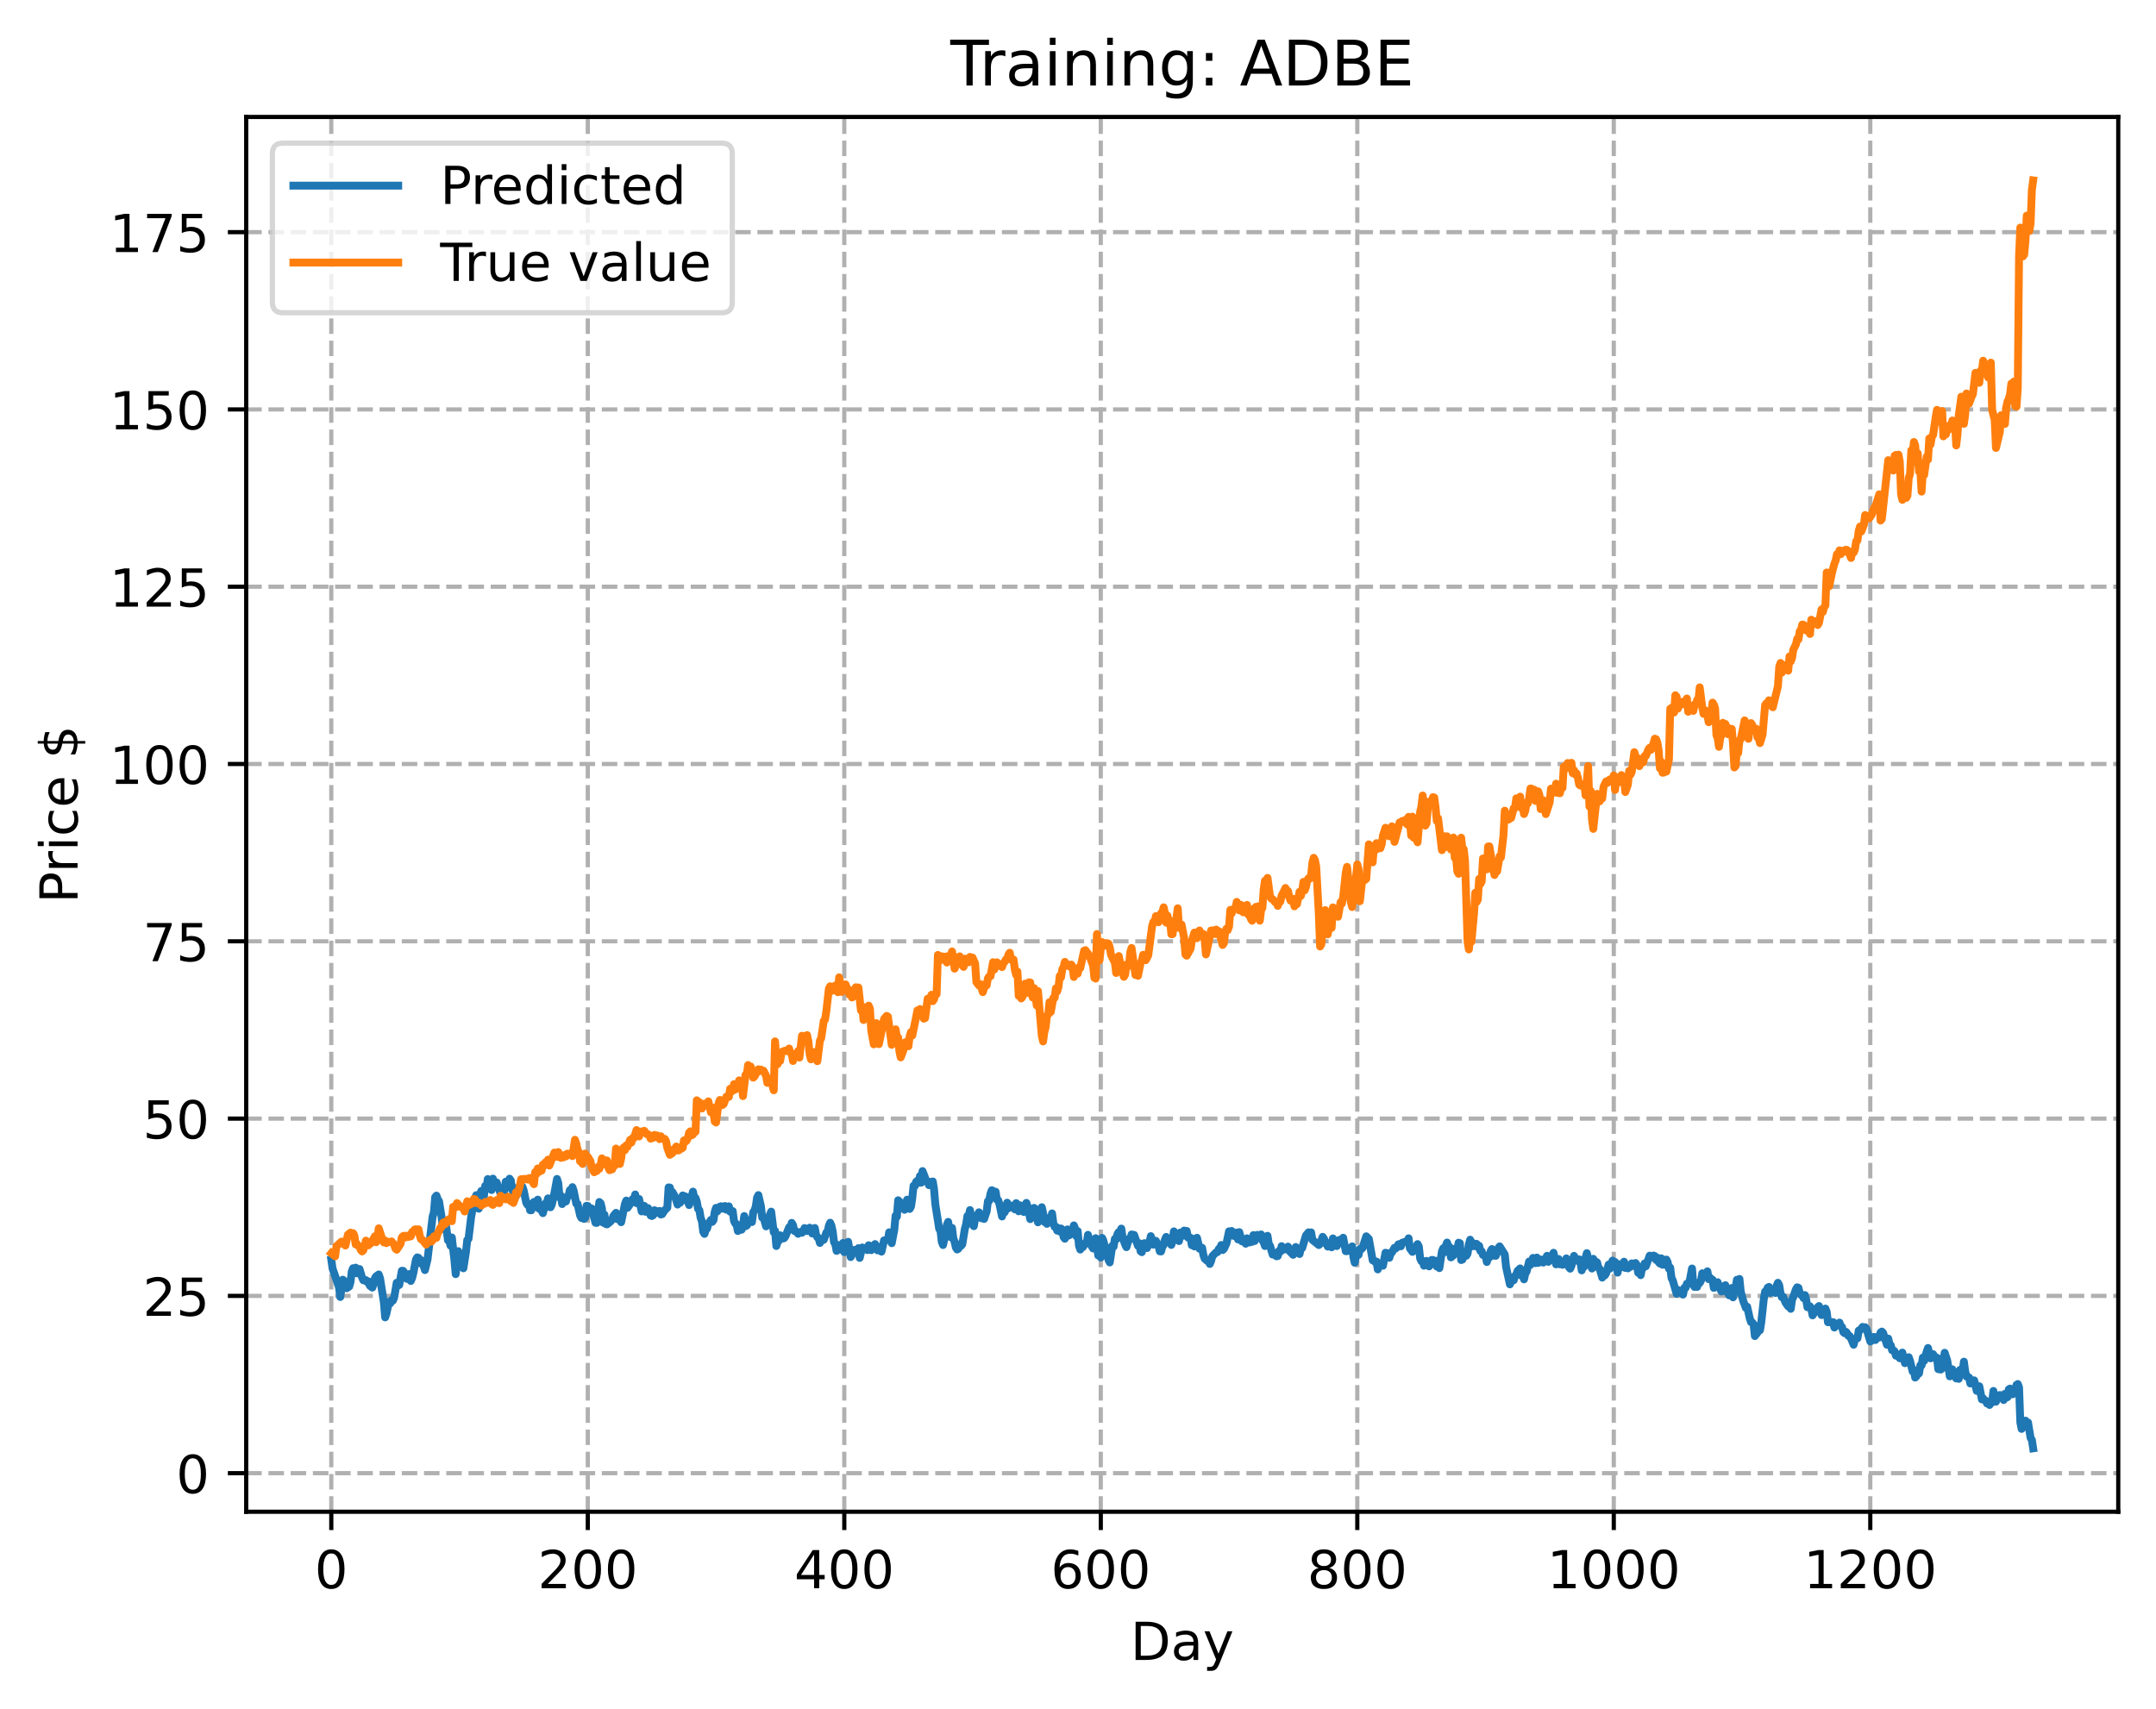 <?xml version="1.0" encoding="utf-8" standalone="no"?>
<!DOCTYPE svg PUBLIC "-//W3C//DTD SVG 1.1//EN"
  "http://www.w3.org/Graphics/SVG/1.1/DTD/svg11.dtd">
<!-- Created with matplotlib (https://matplotlib.org/) -->
<svg height="325.986pt" version="1.1" viewBox="0 0 411.286 325.986" width="411.286pt" xmlns="http://www.w3.org/2000/svg" xmlns:xlink="http://www.w3.org/1999/xlink">
 <defs>
  <style type="text/css">
*{stroke-linecap:butt;stroke-linejoin:round;}
  </style>
 </defs>
 <g id="figure_1">
  <g id="patch_1">
   <path d="M 0 325.986 
L 411.286 325.986 
L 411.286 0 
L 0 0 
z
" style="fill:#ffffff;"/>
  </g>
  <g id="axes_1">
   <g id="patch_2">
    <path d="M 46.966 288.43 
L 404.086 288.43 
L 404.086 22.318 
L 46.966 22.318 
z
" style="fill:#ffffff;"/>
   </g>
   <g id="matplotlib.axis_1">
    <g id="xtick_1">
     <g id="line2d_1">
      <path clip-path="url(#p343f8d3f16)" d="M 63.198 288.43 
L 63.198 22.318 
" style="fill:none;stroke:#b0b0b0;stroke-dasharray:2.96,1.28;stroke-dashoffset:0;stroke-width:0.8;"/>
     </g>
     <g id="line2d_2">
      <defs>
       <path d="M 0 0 
L 0 3.5 
" id="m40262e53e0" style="stroke:#000000;stroke-width:0.8;"/>
      </defs>
      <g>
       <use style="stroke:#000000;stroke-width:0.8;" x="63.198" xlink:href="#m40262e53e0" y="288.43"/>
      </g>
     </g>
     <g id="text_1">
      <!-- 0 -->
      <defs>
       <path d="M 31.781 66.406 
Q 24.172 66.406 20.328 58.906 
Q 16.5 51.422 16.5 36.375 
Q 16.5 21.391 20.328 13.891 
Q 24.172 6.391 31.781 6.391 
Q 39.453 6.391 43.281 13.891 
Q 47.125 21.391 47.125 36.375 
Q 47.125 51.422 43.281 58.906 
Q 39.453 66.406 31.781 66.406 
z
M 31.781 74.219 
Q 44.047 74.219 50.516 64.516 
Q 56.984 54.828 56.984 36.375 
Q 56.984 17.969 50.516 8.266 
Q 44.047 -1.422 31.781 -1.422 
Q 19.531 -1.422 13.062 8.266 
Q 6.594 17.969 6.594 36.375 
Q 6.594 54.828 13.062 64.516 
Q 19.531 74.219 31.781 74.219 
z
" id="DejaVuSans-48"/>
      </defs>
      <g transform="translate(60.017 303.029)scale(0.1 -0.1)">
       <use xlink:href="#DejaVuSans-48"/>
      </g>
     </g>
    </g>
    <g id="xtick_2">
     <g id="line2d_3">
      <path clip-path="url(#p343f8d3f16)" d="M 112.129 288.43 
L 112.129 22.318 
" style="fill:none;stroke:#b0b0b0;stroke-dasharray:2.96,1.28;stroke-dashoffset:0;stroke-width:0.8;"/>
     </g>
     <g id="line2d_4">
      <g>
       <use style="stroke:#000000;stroke-width:0.8;" x="112.129" xlink:href="#m40262e53e0" y="288.43"/>
      </g>
     </g>
     <g id="text_2">
      <!-- 200 -->
      <defs>
       <path d="M 19.188 8.297 
L 53.609 8.297 
L 53.609 0 
L 7.328 0 
L 7.328 8.297 
Q 12.938 14.109 22.625 23.891 
Q 32.328 33.688 34.812 36.531 
Q 39.547 41.844 41.422 45.531 
Q 43.312 49.219 43.312 52.781 
Q 43.312 58.594 39.234 62.25 
Q 35.156 65.922 28.609 65.922 
Q 23.969 65.922 18.812 64.312 
Q 13.672 62.703 7.812 59.422 
L 7.812 69.391 
Q 13.766 71.781 18.938 73 
Q 24.125 74.219 28.422 74.219 
Q 39.75 74.219 46.484 68.547 
Q 53.219 62.891 53.219 53.422 
Q 53.219 48.922 51.531 44.891 
Q 49.859 40.875 45.406 35.406 
Q 44.188 33.984 37.641 27.219 
Q 31.109 20.453 19.188 8.297 
z
" id="DejaVuSans-50"/>
      </defs>
      <g transform="translate(102.585 303.029)scale(0.1 -0.1)">
       <use xlink:href="#DejaVuSans-50"/>
       <use x="63.623" xlink:href="#DejaVuSans-48"/>
       <use x="127.246" xlink:href="#DejaVuSans-48"/>
      </g>
     </g>
    </g>
    <g id="xtick_3">
     <g id="line2d_5">
      <path clip-path="url(#p343f8d3f16)" d="M 161.06 288.43 
L 161.06 22.318 
" style="fill:none;stroke:#b0b0b0;stroke-dasharray:2.96,1.28;stroke-dashoffset:0;stroke-width:0.8;"/>
     </g>
     <g id="line2d_6">
      <g>
       <use style="stroke:#000000;stroke-width:0.8;" x="161.06" xlink:href="#m40262e53e0" y="288.43"/>
      </g>
     </g>
     <g id="text_3">
      <!-- 400 -->
      <defs>
       <path d="M 37.797 64.312 
L 12.891 25.391 
L 37.797 25.391 
z
M 35.203 72.906 
L 47.609 72.906 
L 47.609 25.391 
L 58.016 25.391 
L 58.016 17.188 
L 47.609 17.188 
L 47.609 0 
L 37.797 0 
L 37.797 17.188 
L 4.891 17.188 
L 4.891 26.703 
z
" id="DejaVuSans-52"/>
      </defs>
      <g transform="translate(151.516 303.029)scale(0.1 -0.1)">
       <use xlink:href="#DejaVuSans-52"/>
       <use x="63.623" xlink:href="#DejaVuSans-48"/>
       <use x="127.246" xlink:href="#DejaVuSans-48"/>
      </g>
     </g>
    </g>
    <g id="xtick_4">
     <g id="line2d_7">
      <path clip-path="url(#p343f8d3f16)" d="M 209.99 288.43 
L 209.99 22.318 
" style="fill:none;stroke:#b0b0b0;stroke-dasharray:2.96,1.28;stroke-dashoffset:0;stroke-width:0.8;"/>
     </g>
     <g id="line2d_8">
      <g>
       <use style="stroke:#000000;stroke-width:0.8;" x="209.99" xlink:href="#m40262e53e0" y="288.43"/>
      </g>
     </g>
     <g id="text_4">
      <!-- 600 -->
      <defs>
       <path d="M 33.016 40.375 
Q 26.375 40.375 22.484 35.828 
Q 18.609 31.297 18.609 23.391 
Q 18.609 15.531 22.484 10.953 
Q 26.375 6.391 33.016 6.391 
Q 39.656 6.391 43.531 10.953 
Q 47.406 15.531 47.406 23.391 
Q 47.406 31.297 43.531 35.828 
Q 39.656 40.375 33.016 40.375 
z
M 52.594 71.297 
L 52.594 62.312 
Q 48.875 64.062 45.094 64.984 
Q 41.312 65.922 37.594 65.922 
Q 27.828 65.922 22.672 59.328 
Q 17.531 52.734 16.797 39.406 
Q 19.672 43.656 24.016 45.922 
Q 28.375 48.188 33.594 48.188 
Q 44.578 48.188 50.953 41.516 
Q 57.328 34.859 57.328 23.391 
Q 57.328 12.156 50.688 5.359 
Q 44.047 -1.422 33.016 -1.422 
Q 20.359 -1.422 13.672 8.266 
Q 6.984 17.969 6.984 36.375 
Q 6.984 53.656 15.188 63.938 
Q 23.391 74.219 37.203 74.219 
Q 40.922 74.219 44.703 73.484 
Q 48.484 72.75 52.594 71.297 
z
" id="DejaVuSans-54"/>
      </defs>
      <g transform="translate(200.446 303.029)scale(0.1 -0.1)">
       <use xlink:href="#DejaVuSans-54"/>
       <use x="63.623" xlink:href="#DejaVuSans-48"/>
       <use x="127.246" xlink:href="#DejaVuSans-48"/>
      </g>
     </g>
    </g>
    <g id="xtick_5">
     <g id="line2d_9">
      <path clip-path="url(#p343f8d3f16)" d="M 258.921 288.43 
L 258.921 22.318 
" style="fill:none;stroke:#b0b0b0;stroke-dasharray:2.96,1.28;stroke-dashoffset:0;stroke-width:0.8;"/>
     </g>
     <g id="line2d_10">
      <g>
       <use style="stroke:#000000;stroke-width:0.8;" x="258.921" xlink:href="#m40262e53e0" y="288.43"/>
      </g>
     </g>
     <g id="text_5">
      <!-- 800 -->
      <defs>
       <path d="M 31.781 34.625 
Q 24.75 34.625 20.719 30.859 
Q 16.703 27.094 16.703 20.516 
Q 16.703 13.922 20.719 10.156 
Q 24.75 6.391 31.781 6.391 
Q 38.812 6.391 42.859 10.172 
Q 46.922 13.969 46.922 20.516 
Q 46.922 27.094 42.891 30.859 
Q 38.875 34.625 31.781 34.625 
z
M 21.922 38.812 
Q 15.578 40.375 12.031 44.719 
Q 8.5 49.078 8.5 55.328 
Q 8.5 64.062 14.719 69.141 
Q 20.953 74.219 31.781 74.219 
Q 42.672 74.219 48.875 69.141 
Q 55.078 64.062 55.078 55.328 
Q 55.078 49.078 51.531 44.719 
Q 48 40.375 41.703 38.812 
Q 48.828 37.156 52.797 32.312 
Q 56.781 27.484 56.781 20.516 
Q 56.781 9.906 50.312 4.234 
Q 43.844 -1.422 31.781 -1.422 
Q 19.734 -1.422 13.25 4.234 
Q 6.781 9.906 6.781 20.516 
Q 6.781 27.484 10.781 32.312 
Q 14.797 37.156 21.922 38.812 
z
M 18.312 54.391 
Q 18.312 48.734 21.844 45.562 
Q 25.391 42.391 31.781 42.391 
Q 38.141 42.391 41.719 45.562 
Q 45.312 48.734 45.312 54.391 
Q 45.312 60.062 41.719 63.234 
Q 38.141 66.406 31.781 66.406 
Q 25.391 66.406 21.844 63.234 
Q 18.312 60.062 18.312 54.391 
z
" id="DejaVuSans-56"/>
      </defs>
      <g transform="translate(249.377 303.029)scale(0.1 -0.1)">
       <use xlink:href="#DejaVuSans-56"/>
       <use x="63.623" xlink:href="#DejaVuSans-48"/>
       <use x="127.246" xlink:href="#DejaVuSans-48"/>
      </g>
     </g>
    </g>
    <g id="xtick_6">
     <g id="line2d_11">
      <path clip-path="url(#p343f8d3f16)" d="M 307.851 288.43 
L 307.851 22.318 
" style="fill:none;stroke:#b0b0b0;stroke-dasharray:2.96,1.28;stroke-dashoffset:0;stroke-width:0.8;"/>
     </g>
     <g id="line2d_12">
      <g>
       <use style="stroke:#000000;stroke-width:0.8;" x="307.851" xlink:href="#m40262e53e0" y="288.43"/>
      </g>
     </g>
     <g id="text_6">
      <!-- 1000 -->
      <defs>
       <path d="M 12.406 8.297 
L 28.516 8.297 
L 28.516 63.922 
L 10.984 60.406 
L 10.984 69.391 
L 28.422 72.906 
L 38.281 72.906 
L 38.281 8.297 
L 54.391 8.297 
L 54.391 0 
L 12.406 0 
z
" id="DejaVuSans-49"/>
      </defs>
      <g transform="translate(295.126 303.029)scale(0.1 -0.1)">
       <use xlink:href="#DejaVuSans-49"/>
       <use x="63.623" xlink:href="#DejaVuSans-48"/>
       <use x="127.246" xlink:href="#DejaVuSans-48"/>
       <use x="190.869" xlink:href="#DejaVuSans-48"/>
      </g>
     </g>
    </g>
    <g id="xtick_7">
     <g id="line2d_13">
      <path clip-path="url(#p343f8d3f16)" d="M 356.782 288.43 
L 356.782 22.318 
" style="fill:none;stroke:#b0b0b0;stroke-dasharray:2.96,1.28;stroke-dashoffset:0;stroke-width:0.8;"/>
     </g>
     <g id="line2d_14">
      <g>
       <use style="stroke:#000000;stroke-width:0.8;" x="356.782" xlink:href="#m40262e53e0" y="288.43"/>
      </g>
     </g>
     <g id="text_7">
      <!-- 1200 -->
      <g transform="translate(344.057 303.029)scale(0.1 -0.1)">
       <use xlink:href="#DejaVuSans-49"/>
       <use x="63.623" xlink:href="#DejaVuSans-50"/>
       <use x="127.246" xlink:href="#DejaVuSans-48"/>
       <use x="190.869" xlink:href="#DejaVuSans-48"/>
      </g>
     </g>
    </g>
    <g id="text_8">
     <!-- Day -->
     <defs>
      <path d="M 19.672 64.797 
L 19.672 8.109 
L 31.594 8.109 
Q 46.688 8.109 53.688 14.938 
Q 60.688 21.781 60.688 36.531 
Q 60.688 51.172 53.688 57.984 
Q 46.688 64.797 31.594 64.797 
z
M 9.812 72.906 
L 30.078 72.906 
Q 51.266 72.906 61.172 64.094 
Q 71.094 55.281 71.094 36.531 
Q 71.094 17.672 61.125 8.828 
Q 51.172 0 30.078 0 
L 9.812 0 
z
" id="DejaVuSans-68"/>
      <path d="M 34.281 27.484 
Q 23.391 27.484 19.188 25 
Q 14.984 22.516 14.984 16.5 
Q 14.984 11.719 18.141 8.906 
Q 21.297 6.109 26.703 6.109 
Q 34.188 6.109 38.703 11.406 
Q 43.219 16.703 43.219 25.484 
L 43.219 27.484 
z
M 52.203 31.203 
L 52.203 0 
L 43.219 0 
L 43.219 8.297 
Q 40.141 3.328 35.547 0.953 
Q 30.953 -1.422 24.312 -1.422 
Q 15.922 -1.422 10.953 3.297 
Q 6 8.016 6 15.922 
Q 6 25.141 12.172 29.828 
Q 18.359 34.516 30.609 34.516 
L 43.219 34.516 
L 43.219 35.406 
Q 43.219 41.609 39.141 45 
Q 35.062 48.391 27.688 48.391 
Q 23 48.391 18.547 47.266 
Q 14.109 46.141 10.016 43.891 
L 10.016 52.203 
Q 14.938 54.109 19.578 55.047 
Q 24.219 56 28.609 56 
Q 40.484 56 46.344 49.844 
Q 52.203 43.703 52.203 31.203 
z
" id="DejaVuSans-97"/>
      <path d="M 32.172 -5.078 
Q 28.375 -14.844 24.75 -17.812 
Q 21.141 -20.797 15.094 -20.797 
L 7.906 -20.797 
L 7.906 -13.281 
L 13.188 -13.281 
Q 16.891 -13.281 18.938 -11.516 
Q 21 -9.766 23.484 -3.219 
L 25.094 0.875 
L 2.984 54.688 
L 12.5 54.688 
L 29.594 11.922 
L 46.688 54.688 
L 56.203 54.688 
z
" id="DejaVuSans-121"/>
     </defs>
     <g transform="translate(215.652 316.707)scale(0.1 -0.1)">
      <use xlink:href="#DejaVuSans-68"/>
      <use x="77.002" xlink:href="#DejaVuSans-97"/>
      <use x="138.281" xlink:href="#DejaVuSans-121"/>
     </g>
    </g>
   </g>
   <g id="matplotlib.axis_2">
    <g id="ytick_1">
     <g id="line2d_15">
      <path clip-path="url(#p343f8d3f16)" d="M 46.966 281.073 
L 404.086 281.073 
" style="fill:none;stroke:#b0b0b0;stroke-dasharray:2.96,1.28;stroke-dashoffset:0;stroke-width:0.8;"/>
     </g>
     <g id="line2d_16">
      <defs>
       <path d="M 0 0 
L -3.5 0 
" id="mb830ad5290" style="stroke:#000000;stroke-width:0.8;"/>
      </defs>
      <g>
       <use style="stroke:#000000;stroke-width:0.8;" x="46.966" xlink:href="#mb830ad5290" y="281.073"/>
      </g>
     </g>
     <g id="text_9">
      <!-- 0 -->
      <g transform="translate(33.603 284.872)scale(0.1 -0.1)">
       <use xlink:href="#DejaVuSans-48"/>
      </g>
     </g>
    </g>
    <g id="ytick_2">
     <g id="line2d_17">
      <path clip-path="url(#p343f8d3f16)" d="M 46.966 247.247 
L 404.086 247.247 
" style="fill:none;stroke:#b0b0b0;stroke-dasharray:2.96,1.28;stroke-dashoffset:0;stroke-width:0.8;"/>
     </g>
     <g id="line2d_18">
      <g>
       <use style="stroke:#000000;stroke-width:0.8;" x="46.966" xlink:href="#mb830ad5290" y="247.247"/>
      </g>
     </g>
     <g id="text_10">
      <!-- 25 -->
      <defs>
       <path d="M 10.797 72.906 
L 49.516 72.906 
L 49.516 64.594 
L 19.828 64.594 
L 19.828 46.734 
Q 21.969 47.469 24.109 47.828 
Q 26.266 48.188 28.422 48.188 
Q 40.625 48.188 47.75 41.5 
Q 54.891 34.812 54.891 23.391 
Q 54.891 11.625 47.562 5.094 
Q 40.234 -1.422 26.906 -1.422 
Q 22.312 -1.422 17.547 -0.641 
Q 12.797 0.141 7.719 1.703 
L 7.719 11.625 
Q 12.109 9.234 16.797 8.062 
Q 21.484 6.891 26.703 6.891 
Q 35.156 6.891 40.078 11.328 
Q 45.016 15.766 45.016 23.391 
Q 45.016 31 40.078 35.438 
Q 35.156 39.891 26.703 39.891 
Q 22.75 39.891 18.812 39.016 
Q 14.891 38.141 10.797 36.281 
z
" id="DejaVuSans-53"/>
      </defs>
      <g transform="translate(27.241 251.046)scale(0.1 -0.1)">
       <use xlink:href="#DejaVuSans-50"/>
       <use x="63.623" xlink:href="#DejaVuSans-53"/>
      </g>
     </g>
    </g>
    <g id="ytick_3">
     <g id="line2d_19">
      <path clip-path="url(#p343f8d3f16)" d="M 46.966 213.421 
L 404.086 213.421 
" style="fill:none;stroke:#b0b0b0;stroke-dasharray:2.96,1.28;stroke-dashoffset:0;stroke-width:0.8;"/>
     </g>
     <g id="line2d_20">
      <g>
       <use style="stroke:#000000;stroke-width:0.8;" x="46.966" xlink:href="#mb830ad5290" y="213.421"/>
      </g>
     </g>
     <g id="text_11">
      <!-- 50 -->
      <g transform="translate(27.241 217.22)scale(0.1 -0.1)">
       <use xlink:href="#DejaVuSans-53"/>
       <use x="63.623" xlink:href="#DejaVuSans-48"/>
      </g>
     </g>
    </g>
    <g id="ytick_4">
     <g id="line2d_21">
      <path clip-path="url(#p343f8d3f16)" d="M 46.966 179.595 
L 404.086 179.595 
" style="fill:none;stroke:#b0b0b0;stroke-dasharray:2.96,1.28;stroke-dashoffset:0;stroke-width:0.8;"/>
     </g>
     <g id="line2d_22">
      <g>
       <use style="stroke:#000000;stroke-width:0.8;" x="46.966" xlink:href="#mb830ad5290" y="179.595"/>
      </g>
     </g>
     <g id="text_12">
      <!-- 75 -->
      <defs>
       <path d="M 8.203 72.906 
L 55.078 72.906 
L 55.078 68.703 
L 28.609 0 
L 18.312 0 
L 43.219 64.594 
L 8.203 64.594 
z
" id="DejaVuSans-55"/>
      </defs>
      <g transform="translate(27.241 183.394)scale(0.1 -0.1)">
       <use xlink:href="#DejaVuSans-55"/>
       <use x="63.623" xlink:href="#DejaVuSans-53"/>
      </g>
     </g>
    </g>
    <g id="ytick_5">
     <g id="line2d_23">
      <path clip-path="url(#p343f8d3f16)" d="M 46.966 145.769 
L 404.086 145.769 
" style="fill:none;stroke:#b0b0b0;stroke-dasharray:2.96,1.28;stroke-dashoffset:0;stroke-width:0.8;"/>
     </g>
     <g id="line2d_24">
      <g>
       <use style="stroke:#000000;stroke-width:0.8;" x="46.966" xlink:href="#mb830ad5290" y="145.769"/>
      </g>
     </g>
     <g id="text_13">
      <!-- 100 -->
      <g transform="translate(20.878 149.568)scale(0.1 -0.1)">
       <use xlink:href="#DejaVuSans-49"/>
       <use x="63.623" xlink:href="#DejaVuSans-48"/>
       <use x="127.246" xlink:href="#DejaVuSans-48"/>
      </g>
     </g>
    </g>
    <g id="ytick_6">
     <g id="line2d_25">
      <path clip-path="url(#p343f8d3f16)" d="M 46.966 111.943 
L 404.086 111.943 
" style="fill:none;stroke:#b0b0b0;stroke-dasharray:2.96,1.28;stroke-dashoffset:0;stroke-width:0.8;"/>
     </g>
     <g id="line2d_26">
      <g>
       <use style="stroke:#000000;stroke-width:0.8;" x="46.966" xlink:href="#mb830ad5290" y="111.943"/>
      </g>
     </g>
     <g id="text_14">
      <!-- 125 -->
      <g transform="translate(20.878 115.742)scale(0.1 -0.1)">
       <use xlink:href="#DejaVuSans-49"/>
       <use x="63.623" xlink:href="#DejaVuSans-50"/>
       <use x="127.246" xlink:href="#DejaVuSans-53"/>
      </g>
     </g>
    </g>
    <g id="ytick_7">
     <g id="line2d_27">
      <path clip-path="url(#p343f8d3f16)" d="M 46.966 78.117 
L 404.086 78.117 
" style="fill:none;stroke:#b0b0b0;stroke-dasharray:2.96,1.28;stroke-dashoffset:0;stroke-width:0.8;"/>
     </g>
     <g id="line2d_28">
      <g>
       <use style="stroke:#000000;stroke-width:0.8;" x="46.966" xlink:href="#mb830ad5290" y="78.117"/>
      </g>
     </g>
     <g id="text_15">
      <!-- 150 -->
      <g transform="translate(20.878 81.916)scale(0.1 -0.1)">
       <use xlink:href="#DejaVuSans-49"/>
       <use x="63.623" xlink:href="#DejaVuSans-53"/>
       <use x="127.246" xlink:href="#DejaVuSans-48"/>
      </g>
     </g>
    </g>
    <g id="ytick_8">
     <g id="line2d_29">
      <path clip-path="url(#p343f8d3f16)" d="M 46.966 44.291 
L 404.086 44.291 
" style="fill:none;stroke:#b0b0b0;stroke-dasharray:2.96,1.28;stroke-dashoffset:0;stroke-width:0.8;"/>
     </g>
     <g id="line2d_30">
      <g>
       <use style="stroke:#000000;stroke-width:0.8;" x="46.966" xlink:href="#mb830ad5290" y="44.291"/>
      </g>
     </g>
     <g id="text_16">
      <!-- 175 -->
      <g transform="translate(20.878 48.091)scale(0.1 -0.1)">
       <use xlink:href="#DejaVuSans-49"/>
       <use x="63.623" xlink:href="#DejaVuSans-55"/>
       <use x="127.246" xlink:href="#DejaVuSans-53"/>
      </g>
     </g>
    </g>
    <g id="text_17">
     <!-- Price $ -->
     <defs>
      <path d="M 19.672 64.797 
L 19.672 37.406 
L 32.078 37.406 
Q 38.969 37.406 42.719 40.969 
Q 46.484 44.531 46.484 51.125 
Q 46.484 57.672 42.719 61.234 
Q 38.969 64.797 32.078 64.797 
z
M 9.812 72.906 
L 32.078 72.906 
Q 44.344 72.906 50.609 67.359 
Q 56.891 61.812 56.891 51.125 
Q 56.891 40.328 50.609 34.812 
Q 44.344 29.297 32.078 29.297 
L 19.672 29.297 
L 19.672 0 
L 9.812 0 
z
" id="DejaVuSans-80"/>
      <path d="M 41.109 46.297 
Q 39.594 47.172 37.812 47.578 
Q 36.031 48 33.891 48 
Q 26.266 48 22.188 43.047 
Q 18.109 38.094 18.109 28.812 
L 18.109 0 
L 9.078 0 
L 9.078 54.688 
L 18.109 54.688 
L 18.109 46.188 
Q 20.953 51.172 25.484 53.578 
Q 30.031 56 36.531 56 
Q 37.453 56 38.578 55.875 
Q 39.703 55.766 41.062 55.516 
z
" id="DejaVuSans-114"/>
      <path d="M 9.422 54.688 
L 18.406 54.688 
L 18.406 0 
L 9.422 0 
z
M 9.422 75.984 
L 18.406 75.984 
L 18.406 64.594 
L 9.422 64.594 
z
" id="DejaVuSans-105"/>
      <path d="M 48.781 52.594 
L 48.781 44.188 
Q 44.969 46.297 41.141 47.344 
Q 37.312 48.391 33.406 48.391 
Q 24.656 48.391 19.812 42.844 
Q 14.984 37.312 14.984 27.297 
Q 14.984 17.281 19.812 11.734 
Q 24.656 6.203 33.406 6.203 
Q 37.312 6.203 41.141 7.25 
Q 44.969 8.297 48.781 10.406 
L 48.781 2.094 
Q 45.016 0.344 40.984 -0.531 
Q 36.969 -1.422 32.422 -1.422 
Q 20.062 -1.422 12.781 6.344 
Q 5.516 14.109 5.516 27.297 
Q 5.516 40.672 12.859 48.328 
Q 20.219 56 33.016 56 
Q 37.156 56 41.109 55.141 
Q 45.062 54.297 48.781 52.594 
z
" id="DejaVuSans-99"/>
      <path d="M 56.203 29.594 
L 56.203 25.203 
L 14.891 25.203 
Q 15.484 15.922 20.484 11.062 
Q 25.484 6.203 34.422 6.203 
Q 39.594 6.203 44.453 7.469 
Q 49.312 8.734 54.109 11.281 
L 54.109 2.781 
Q 49.266 0.734 44.188 -0.344 
Q 39.109 -1.422 33.891 -1.422 
Q 20.797 -1.422 13.156 6.188 
Q 5.516 13.812 5.516 26.812 
Q 5.516 40.234 12.766 48.109 
Q 20.016 56 32.328 56 
Q 43.359 56 49.781 48.891 
Q 56.203 41.797 56.203 29.594 
z
M 47.219 32.234 
Q 47.125 39.594 43.094 43.984 
Q 39.062 48.391 32.422 48.391 
Q 24.906 48.391 20.391 44.141 
Q 15.875 39.891 15.188 32.172 
z
" id="DejaVuSans-101"/>
      <path id="DejaVuSans-32"/>
      <path d="M 33.797 -14.703 
L 28.906 -14.703 
L 28.859 0 
Q 23.734 0.094 18.609 1.188 
Q 13.484 2.297 8.297 4.5 
L 8.297 13.281 
Q 13.281 10.156 18.375 8.562 
Q 23.484 6.984 28.906 6.938 
L 28.906 29.203 
Q 18.109 30.953 13.203 35.156 
Q 8.297 39.359 8.297 46.688 
Q 8.297 54.641 13.625 59.219 
Q 18.953 63.812 28.906 64.5 
L 28.906 75.984 
L 33.797 75.984 
L 33.797 64.656 
Q 38.328 64.453 42.578 63.688 
Q 46.828 62.938 50.875 61.625 
L 50.875 53.078 
Q 46.828 55.125 42.547 56.25 
Q 38.281 57.375 33.797 57.562 
L 33.797 36.719 
Q 44.875 35.016 50.094 30.609 
Q 55.328 26.219 55.328 18.609 
Q 55.328 10.359 49.781 5.594 
Q 44.234 0.828 33.797 0.094 
z
M 28.906 37.594 
L 28.906 57.625 
Q 23.25 56.984 20.266 54.391 
Q 17.281 51.812 17.281 47.516 
Q 17.281 43.312 20.031 40.969 
Q 22.797 38.625 28.906 37.594 
z
M 33.797 28.219 
L 33.797 7.078 
Q 39.984 7.906 43.141 10.594 
Q 46.297 13.281 46.297 17.672 
Q 46.297 21.969 43.281 24.5 
Q 40.281 27.047 33.797 28.219 
z
" id="DejaVuSans-36"/>
     </defs>
     <g transform="translate(14.798 172.342)rotate(-90)scale(0.1 -0.1)">
      <use xlink:href="#DejaVuSans-80"/>
      <use x="58.553" xlink:href="#DejaVuSans-114"/>
      <use x="99.666" xlink:href="#DejaVuSans-105"/>
      <use x="127.449" xlink:href="#DejaVuSans-99"/>
      <use x="182.43" xlink:href="#DejaVuSans-101"/>
      <use x="243.953" xlink:href="#DejaVuSans-32"/>
      <use x="275.74" xlink:href="#DejaVuSans-36"/>
     </g>
    </g>
   </g>
   <g id="line2d_31">
    <path clip-path="url(#p343f8d3f16)" d="M 63.198 240.345 
L 63.443 242.038 
L 64.666 245.596 
L 64.911 247.461 
L 65.4 244.157 
L 65.645 244.382 
L 65.89 245.376 
L 66.134 245.787 
L 66.623 245.458 
L 66.868 244.575 
L 67.113 242.527 
L 67.357 241.963 
L 67.602 241.993 
L 67.847 241.862 
L 68.091 242.942 
L 68.336 242.693 
L 68.581 242.123 
L 69.07 243.741 
L 69.315 244.28 
L 69.804 244.238 
L 70.049 244.618 
L 70.293 244.49 
L 70.538 245.293 
L 71.027 245.667 
L 71.272 244.968 
L 71.517 243.86 
L 71.761 243.508 
L 72.251 243.159 
L 72.495 243.865 
L 73.229 248.468 
L 73.474 251.347 
L 73.718 250.616 
L 74.208 248.377 
L 74.452 248.669 
L 74.697 248.042 
L 74.942 248.158 
L 75.186 247.608 
L 75.676 244.737 
L 75.92 245.29 
L 76.165 245.154 
L 76.654 242.455 
L 76.899 242.464 
L 77.388 243.13 
L 77.633 244.008 
L 77.878 243.83 
L 78.122 243.081 
L 78.367 244.404 
L 78.611 243.843 
L 78.856 242.89 
L 79.345 240.329 
L 79.59 239.905 
L 79.835 239.976 
L 80.079 241.001 
L 80.324 240.429 
L 80.569 240.77 
L 81.058 242.325 
L 81.547 240.37 
L 82.526 232.118 
L 82.771 231.29 
L 83.015 228.398 
L 83.26 228.116 
L 83.505 228.821 
L 83.749 229.165 
L 84.239 232.224 
L 84.483 234.393 
L 84.728 234.528 
L 84.972 232.938 
L 85.462 236.655 
L 85.706 236.755 
L 85.951 237.679 
L 86.196 236.099 
L 86.685 240.413 
L 86.93 243.101 
L 87.419 238.708 
L 87.664 240.958 
L 87.908 240.893 
L 88.153 240.441 
L 88.398 241.983 
L 88.887 238.859 
L 89.132 236.596 
L 89.376 236.371 
L 89.866 232.274 
L 90.11 230.896 
L 90.355 230.304 
L 90.599 228.709 
L 90.844 228.032 
L 91.333 230.613 
L 91.578 227.768 
L 91.823 227.213 
L 92.067 229.108 
L 92.312 228.256 
L 92.557 226.262 
L 92.801 226.742 
L 93.046 224.957 
L 93.535 225.837 
L 93.78 227.056 
L 94.025 224.872 
L 94.514 226.178 
L 94.759 225.619 
L 95.003 226.559 
L 95.248 226.966 
L 95.493 227.854 
L 95.737 228.263 
L 95.982 228.047 
L 96.227 227.038 
L 96.471 225.446 
L 96.716 226.184 
L 96.96 225.994 
L 97.205 224.885 
L 97.45 225.229 
L 97.694 227.018 
L 97.939 227.334 
L 98.184 227.373 
L 98.428 228.246 
L 98.673 226.65 
L 98.918 226.754 
L 99.162 227.483 
L 99.407 227.457 
L 99.652 226.399 
L 99.896 227.108 
L 100.386 229.477 
L 100.63 229.877 
L 100.875 229.674 
L 101.12 230.906 
L 101.364 230.911 
L 101.609 229.715 
L 101.854 229.318 
L 102.098 230.246 
L 102.343 229.822 
L 102.587 228.882 
L 102.832 230.624 
L 103.077 229.879 
L 103.321 230.983 
L 103.566 231.464 
L 104.055 229.597 
L 104.3 229.544 
L 104.545 228.637 
L 104.789 230.287 
L 105.034 230.333 
L 105.279 229.776 
L 105.768 227.593 
L 106.257 224.934 
L 106.502 225.727 
L 106.747 228.475 
L 106.991 228.123 
L 107.236 229.731 
L 107.481 229.296 
L 107.97 229.239 
L 108.215 228.285 
L 108.459 228.179 
L 108.704 227.072 
L 108.948 227.427 
L 109.193 226.496 
L 109.438 227.192 
L 109.927 229.638 
L 110.172 229.681 
L 110.661 231.9 
L 110.906 232.376 
L 111.15 232.177 
L 111.395 232.555 
L 111.64 232.332 
L 111.884 230.056 
L 112.129 230.082 
L 112.374 231.21 
L 112.863 230.562 
L 113.597 233.297 
L 113.842 233.327 
L 114.331 229.331 
L 114.575 229.566 
L 114.82 230.51 
L 115.065 233.279 
L 115.309 231.749 
L 115.554 233.531 
L 115.799 233.602 
L 116.288 233.21 
L 116.533 232.999 
L 116.777 232.641 
L 117.022 231.99 
L 117.511 231.401 
L 117.756 232.604 
L 118.001 232.124 
L 118.49 233.19 
L 119.224 229.674 
L 119.469 229.063 
L 119.713 230.442 
L 120.203 229.725 
L 120.447 229.403 
L 120.692 228.761 
L 120.936 229.128 
L 121.181 227.897 
L 121.426 229.554 
L 121.67 228.77 
L 121.915 228.755 
L 122.404 231.132 
L 122.894 230.071 
L 123.138 231.203 
L 123.628 230.493 
L 124.117 231.913 
L 124.362 232.007 
L 124.606 231.846 
L 124.851 230.905 
L 125.34 231.105 
L 125.585 231.395 
L 125.83 231.038 
L 126.074 231.722 
L 126.319 231.651 
L 126.808 230.892 
L 127.297 230.429 
L 127.542 226.548 
L 127.787 226.574 
L 128.031 228.022 
L 128.276 227.445 
L 128.765 228.295 
L 129.255 229.829 
L 129.499 228.832 
L 129.744 229.478 
L 129.989 229.133 
L 130.233 228.081 
L 130.478 228.913 
L 130.723 228.254 
L 130.967 228.576 
L 131.457 229.921 
L 132.191 227.353 
L 132.435 228.526 
L 132.68 228.555 
L 132.924 229.257 
L 133.169 230.655 
L 133.414 230.9 
L 133.658 232.355 
L 133.903 233.016 
L 134.148 235.01 
L 134.392 235.415 
L 134.637 234.638 
L 134.882 234.413 
L 135.126 233.515 
L 135.616 232.752 
L 135.86 233.133 
L 136.105 232.801 
L 136.35 231.19 
L 136.594 230.455 
L 136.839 231.125 
L 137.328 230.213 
L 137.573 230.149 
L 137.818 230.612 
L 138.307 230.102 
L 138.551 230.799 
L 139.041 230.16 
L 139.285 231.186 
L 139.775 231.067 
L 140.019 232.95 
L 140.264 233.439 
L 140.509 233.558 
L 140.753 234.874 
L 140.998 234.412 
L 141.243 234.658 
L 141.487 234.606 
L 141.732 233.803 
L 141.977 232.014 
L 142.221 233.956 
L 142.466 233.818 
L 142.955 232.893 
L 143.2 232.73 
L 143.445 233.162 
L 143.689 231.268 
L 143.934 230.951 
L 144.178 230.173 
L 144.423 228.486 
L 144.668 228.017 
L 145.157 230.137 
L 145.402 232.298 
L 145.646 232.234 
L 146.136 233.986 
L 146.38 233.092 
L 146.625 232.986 
L 146.87 231.752 
L 147.114 231.17 
L 147.604 235.106 
L 147.848 234.833 
L 148.093 237.733 
L 148.338 237.001 
L 148.582 236.702 
L 148.827 235.684 
L 149.316 236.299 
L 149.561 236.254 
L 149.806 235.949 
L 150.539 234.153 
L 150.784 234.386 
L 151.029 233.315 
L 151.273 233.713 
L 151.518 234.85 
L 151.763 234.848 
L 152.252 235.404 
L 152.741 235.037 
L 152.986 235.201 
L 153.231 234.97 
L 153.475 234.31 
L 153.965 234.862 
L 154.454 234.24 
L 154.699 234.452 
L 154.943 235.344 
L 155.188 234.992 
L 155.433 234.294 
L 155.677 235.58 
L 155.922 236.073 
L 156.166 236.219 
L 156.411 237.151 
L 156.656 236.518 
L 156.9 236.651 
L 157.145 236.544 
L 157.634 235.174 
L 157.879 235.003 
L 158.124 233.827 
L 158.368 233.285 
L 158.613 233.874 
L 158.858 235.019 
L 159.102 237.001 
L 159.347 237.377 
L 159.592 238.664 
L 159.836 237.533 
L 160.081 238.422 
L 160.326 238.377 
L 160.815 237.147 
L 161.06 238.905 
L 161.304 238.767 
L 161.549 238.192 
L 161.794 236.925 
L 162.283 239.84 
L 163.017 238.474 
L 163.506 238.858 
L 163.751 238.142 
L 163.995 240.004 
L 164.485 238.013 
L 164.974 238.212 
L 165.219 238.1 
L 165.463 238.512 
L 165.708 237.586 
L 165.953 237.946 
L 166.197 238.522 
L 166.442 237.714 
L 166.687 237.709 
L 166.931 237.361 
L 167.421 238.567 
L 167.665 238.391 
L 167.91 237.889 
L 168.154 238.807 
L 168.644 236.654 
L 168.888 236.68 
L 169.133 236.537 
L 169.378 236.545 
L 169.622 235.117 
L 170.112 237.192 
L 170.601 234.623 
L 170.846 231.942 
L 171.09 232.151 
L 171.335 229.003 
L 171.824 229.563 
L 172.069 229.511 
L 172.314 229.576 
L 172.558 230.82 
L 172.803 230.226 
L 173.048 228.884 
L 173.537 230.66 
L 173.782 230.222 
L 174.026 228.629 
L 174.271 226.233 
L 174.515 226.294 
L 174.76 225.483 
L 175.005 225.268 
L 175.249 225.675 
L 175.494 224.366 
L 175.739 225.646 
L 175.983 223.435 
L 176.473 224.71 
L 176.717 225.384 
L 176.962 225.441 
L 177.207 226.117 
L 177.451 225.489 
L 177.696 225.831 
L 177.941 225.414 
L 178.185 226.922 
L 178.43 229.806 
L 179.164 234.468 
L 179.409 234.765 
L 179.653 236.93 
L 179.898 237.544 
L 180.142 236.437 
L 180.632 233.697 
L 180.876 233.123 
L 181.121 235.117 
L 181.366 236.057 
L 181.61 234.27 
L 181.855 236.246 
L 182.1 236.927 
L 182.344 238.039 
L 182.589 238.4 
L 182.834 238.242 
L 183.078 237.422 
L 183.323 237.701 
L 183.568 237.411 
L 184.057 234.46 
L 184.302 233.596 
L 184.546 231.993 
L 184.791 232.043 
L 185.036 230.874 
L 185.525 233.646 
L 185.77 233.948 
L 186.014 232.544 
L 186.259 232.223 
L 186.748 231.296 
L 187.237 232.444 
L 187.482 231.986 
L 187.727 232.574 
L 188.216 231.142 
L 188.461 229.172 
L 188.705 229.105 
L 188.95 227.737 
L 189.195 227.085 
L 189.439 227.211 
L 189.684 227.79 
L 189.929 227.374 
L 190.173 228.893 
L 190.418 228.994 
L 190.663 229.766 
L 191.152 232.101 
L 191.397 230.849 
L 191.641 231.318 
L 191.886 230.77 
L 192.13 229.466 
L 192.375 230.533 
L 192.864 230.018 
L 193.354 230.259 
L 193.598 230.737 
L 193.843 229.548 
L 194.088 230.052 
L 194.332 231.109 
L 194.577 229.962 
L 194.822 230.099 
L 195.066 230.062 
L 195.311 231.248 
L 195.8 229.5 
L 196.045 230.226 
L 196.534 232.605 
L 196.779 232.24 
L 197.024 232.144 
L 197.268 230.454 
L 197.513 231.163 
L 197.758 231.366 
L 198.002 233.214 
L 198.247 232.764 
L 198.491 230.626 
L 198.736 230.329 
L 198.981 231.425 
L 199.225 233.127 
L 199.47 232.952 
L 199.715 233.504 
L 199.959 232.472 
L 200.204 232.307 
L 200.449 232.919 
L 200.693 231.502 
L 200.938 233.392 
L 201.183 234.063 
L 201.427 234.056 
L 201.672 234.799 
L 201.917 234.33 
L 202.161 234.967 
L 202.406 234.385 
L 202.651 234.645 
L 202.895 236.032 
L 203.14 236.338 
L 203.629 234.561 
L 203.874 235.736 
L 204.118 235.572 
L 204.363 234.557 
L 204.608 235.238 
L 204.852 233.795 
L 205.097 234.42 
L 205.342 235.884 
L 205.586 234.886 
L 205.831 237.681 
L 206.076 238.41 
L 206.32 237.527 
L 206.565 237.947 
L 207.054 237.143 
L 207.299 237.202 
L 207.544 235.6 
L 208.033 237.411 
L 208.522 238.203 
L 208.767 237.854 
L 209.012 236.236 
L 209.256 237.5 
L 209.501 239.54 
L 209.746 239.521 
L 209.99 239.924 
L 210.235 236.184 
L 210.479 236.706 
L 210.724 237.678 
L 210.969 237.997 
L 211.213 238.742 
L 211.458 240.41 
L 211.703 240.867 
L 212.192 237.674 
L 212.437 237.86 
L 212.681 236.358 
L 212.926 236.465 
L 213.171 235.446 
L 213.415 235.056 
L 213.66 235.132 
L 213.905 234.407 
L 214.149 236.122 
L 214.639 237.457 
L 214.883 237.952 
L 215.373 236.343 
L 215.617 236.455 
L 215.862 235.53 
L 216.351 235.617 
L 217.085 237.703 
L 217.33 237.204 
L 217.574 238.724 
L 217.819 238.911 
L 218.064 237.701 
L 218.308 237.183 
L 218.553 237.32 
L 218.798 238.134 
L 219.287 237.001 
L 219.532 235.846 
L 220.021 237.473 
L 220.266 236.707 
L 220.51 236.756 
L 221 237.661 
L 221.244 238.747 
L 221.489 238.774 
L 221.734 237.883 
L 221.978 237.556 
L 222.223 236.518 
L 222.467 235.995 
L 222.712 236.41 
L 222.957 236.288 
L 223.201 236.492 
L 223.446 237.528 
L 223.691 236.77 
L 223.935 234.938 
L 224.18 236.182 
L 224.425 236.361 
L 224.669 236.122 
L 224.914 236.788 
L 225.159 235.169 
L 225.648 235.786 
L 225.893 234.78 
L 226.137 235.302 
L 226.382 234.853 
L 226.627 236.122 
L 227.116 236.165 
L 227.361 237.586 
L 227.605 236.36 
L 227.85 237.813 
L 228.339 236.16 
L 228.828 238.258 
L 229.073 237.988 
L 229.318 238.071 
L 229.562 239.451 
L 229.807 240.146 
L 230.296 240.576 
L 230.541 240.531 
L 230.786 241.154 
L 231.03 240.594 
L 231.275 239.665 
L 232.009 238.923 
L 232.254 238.892 
L 232.498 238.281 
L 232.743 238.099 
L 232.988 237.536 
L 233.232 238.504 
L 233.477 238.282 
L 233.966 237.227 
L 234.455 234.925 
L 234.7 235.763 
L 234.945 234.86 
L 235.434 235.826 
L 235.679 235.373 
L 235.923 235.16 
L 236.168 236.474 
L 236.413 235.085 
L 236.902 236.838 
L 237.391 236.91 
L 237.636 237.295 
L 237.881 236.259 
L 238.125 236.8 
L 238.37 237.056 
L 238.615 236.767 
L 238.859 236.935 
L 239.104 235.648 
L 239.349 236.776 
L 239.593 235.954 
L 239.838 235.607 
L 240.082 235.821 
L 240.327 236.21 
L 240.572 235.525 
L 240.816 236.659 
L 241.061 237.015 
L 241.306 237.734 
L 241.795 235.783 
L 242.04 237.351 
L 242.284 237.712 
L 242.774 239.367 
L 243.018 239.274 
L 243.263 239.354 
L 243.508 239.694 
L 243.752 239.642 
L 243.997 238.66 
L 244.242 238.825 
L 244.486 237.759 
L 244.976 238.414 
L 245.22 238.146 
L 245.465 238.342 
L 245.709 237.848 
L 245.954 238.655 
L 246.688 239.412 
L 246.933 238.828 
L 247.177 237.923 
L 247.422 238.845 
L 247.667 238.869 
L 247.911 239.257 
L 248.156 238.157 
L 248.401 238.134 
L 249.135 235.698 
L 249.624 235.123 
L 249.869 235.359 
L 250.113 235.131 
L 250.358 236.566 
L 251.581 237.549 
L 251.826 237.32 
L 252.315 235.978 
L 252.56 236.322 
L 253.049 237.372 
L 253.294 237.844 
L 253.783 237.771 
L 254.028 237.977 
L 254.272 236.28 
L 254.517 237.128 
L 254.762 236.738 
L 255.006 237.743 
L 255.251 236.946 
L 255.496 236.563 
L 255.74 237.185 
L 255.985 236.454 
L 256.23 236.152 
L 256.719 238.72 
L 256.964 238.712 
L 257.208 238.165 
L 257.453 238.279 
L 257.697 238.129 
L 257.942 237.801 
L 258.187 239.837 
L 258.431 240.924 
L 258.676 239.468 
L 258.921 238.77 
L 259.165 239.426 
L 259.41 238.305 
L 259.655 238.361 
L 259.899 238.138 
L 260.633 235.882 
L 261.123 236.369 
L 261.857 240.462 
L 262.101 240.481 
L 262.346 240.794 
L 262.591 240.698 
L 262.835 242.2 
L 263.08 241.228 
L 263.325 241.054 
L 263.569 241.06 
L 263.814 241.498 
L 264.303 239.014 
L 264.548 239.136 
L 264.792 239.092 
L 265.037 239.984 
L 265.282 239.165 
L 265.526 238.974 
L 266.016 238.065 
L 266.26 238.199 
L 266.505 237.968 
L 266.75 237.417 
L 266.994 237.347 
L 267.239 237.787 
L 267.484 237.118 
L 268.218 236.865 
L 268.462 237.048 
L 268.707 236.261 
L 268.952 238.172 
L 269.441 238.849 
L 269.685 238.585 
L 269.93 237.978 
L 270.175 237.821 
L 270.419 237.364 
L 270.664 237.809 
L 270.909 240.09 
L 271.153 240.631 
L 271.398 240.557 
L 271.643 241.484 
L 271.887 240.777 
L 272.132 240.574 
L 272.621 241.619 
L 273.111 240.391 
L 273.355 240.394 
L 273.6 241.19 
L 273.845 240.541 
L 274.089 241.65 
L 274.334 240.953 
L 274.579 241.951 
L 275.068 238.745 
L 275.313 238.158 
L 275.557 238.932 
L 275.802 237.671 
L 276.046 237.07 
L 276.291 237.879 
L 276.536 237.921 
L 276.78 239.905 
L 277.27 239.503 
L 277.514 238.959 
L 277.759 238.135 
L 278.004 238.727 
L 278.248 237.097 
L 278.493 237.188 
L 278.738 240.41 
L 278.982 240.319 
L 279.227 239.675 
L 279.472 239.47 
L 279.716 239.591 
L 279.961 239.176 
L 280.206 237.406 
L 280.45 236.528 
L 280.695 237.813 
L 280.94 237.126 
L 281.184 237.756 
L 281.429 237.312 
L 281.673 237.318 
L 281.918 237.96 
L 282.163 237.684 
L 282.407 238.685 
L 282.652 238.741 
L 282.897 239.447 
L 283.386 239.562 
L 283.631 240.787 
L 283.875 239.917 
L 284.12 239.932 
L 284.365 238.678 
L 284.609 238.308 
L 284.854 239.547 
L 285.343 239.601 
L 285.833 238.111 
L 286.077 237.804 
L 287.056 239.349 
L 287.301 241.724 
L 288.034 245.049 
L 288.524 243.942 
L 288.768 244.27 
L 289.013 243.436 
L 289.258 243.149 
L 289.502 242.471 
L 289.992 242.006 
L 290.236 243.394 
L 290.481 243.066 
L 290.726 244.09 
L 290.97 242.963 
L 291.215 242.622 
L 291.704 240.681 
L 291.949 241.336 
L 292.438 240.005 
L 292.928 240.998 
L 293.172 239.935 
L 293.417 240.965 
L 293.661 240.822 
L 293.906 240.307 
L 294.395 240.898 
L 295.129 239.592 
L 295.374 240.749 
L 295.619 240.014 
L 295.863 240.151 
L 296.353 239.019 
L 296.842 241.236 
L 297.087 240.56 
L 297.331 240.213 
L 297.576 241.218 
L 297.821 240.821 
L 298.065 241.307 
L 298.555 241.128 
L 298.799 240.091 
L 299.289 241.773 
L 299.533 242.06 
L 299.778 241.505 
L 300.267 239.61 
L 300.512 240.271 
L 300.756 240.188 
L 301.001 240.575 
L 301.246 240.275 
L 301.49 240.814 
L 301.735 242.381 
L 301.98 241.552 
L 302.224 241.666 
L 302.469 239.947 
L 302.714 239.088 
L 303.203 241.169 
L 303.448 240.907 
L 303.692 242.031 
L 303.937 240.172 
L 304.182 240.778 
L 304.426 240.716 
L 304.671 240.865 
L 304.916 241.881 
L 305.16 242.08 
L 305.649 243.763 
L 305.894 243.257 
L 306.139 243.337 
L 306.383 242.972 
L 306.873 241.267 
L 307.117 242.045 
L 307.607 240.52 
L 307.851 240.82 
L 308.096 240.781 
L 308.341 241.256 
L 308.585 242.81 
L 308.83 241.2 
L 309.075 241.878 
L 309.319 241.421 
L 309.564 241.64 
L 309.809 240.725 
L 310.053 241.921 
L 310.298 241.775 
L 310.543 241.995 
L 310.787 241.518 
L 311.032 241.711 
L 311.277 241.046 
L 311.766 241.227 
L 312.01 240.976 
L 312.255 241.36 
L 312.5 242.839 
L 312.744 242.468 
L 312.989 243.29 
L 313.234 242.018 
L 313.478 241.901 
L 313.723 241.066 
L 313.968 241.593 
L 314.702 239.57 
L 314.946 239.916 
L 315.436 239.549 
L 315.68 239.653 
L 315.925 240.392 
L 316.17 239.96 
L 316.414 240.829 
L 316.659 241.081 
L 316.904 240.079 
L 317.148 241.304 
L 317.393 240.427 
L 317.637 241.308 
L 317.882 240.32 
L 318.127 240.796 
L 318.371 242.065 
L 318.616 241.853 
L 318.861 243.838 
L 319.105 244.313 
L 319.839 246.848 
L 320.084 246.109 
L 320.329 246.513 
L 320.818 246.611 
L 321.063 246.995 
L 321.307 245.7 
L 321.552 245.708 
L 321.797 244.918 
L 322.041 244.873 
L 322.286 244.627 
L 322.775 242.02 
L 323.02 245.17 
L 323.265 245.55 
L 323.509 244.908 
L 323.754 245.535 
L 323.998 244.725 
L 324.243 244.785 
L 324.488 244.349 
L 324.732 242.937 
L 324.977 243.343 
L 325.222 243.461 
L 325.711 242.562 
L 325.956 244.054 
L 326.2 243.765 
L 326.445 244.076 
L 326.69 244.15 
L 326.934 245.721 
L 327.179 245.107 
L 327.424 245.186 
L 327.668 244.638 
L 328.158 245.99 
L 328.402 246.409 
L 328.647 246.207 
L 329.136 245.206 
L 329.381 246.385 
L 329.87 247.145 
L 330.115 246.885 
L 330.359 245.743 
L 330.604 247.527 
L 330.849 246.294 
L 331.093 245.706 
L 331.338 244.168 
L 331.583 244.165 
L 331.827 244.013 
L 332.072 246.439 
L 332.561 248.256 
L 333.051 249.543 
L 333.295 249.309 
L 333.785 251.515 
L 334.029 252.252 
L 334.274 252.325 
L 334.519 252.634 
L 334.763 254.912 
L 335.497 253.94 
L 335.742 253.801 
L 335.986 252.288 
L 336.476 247.758 
L 336.72 246.423 
L 336.965 246.309 
L 337.21 245.682 
L 337.454 245.536 
L 337.699 246.688 
L 337.944 246.151 
L 338.188 246.355 
L 338.433 245.974 
L 338.678 246.697 
L 338.922 245.284 
L 339.167 244.748 
L 339.412 245.226 
L 339.656 246.738 
L 339.901 247.486 
L 340.146 247.39 
L 340.635 248.563 
L 341.124 249.261 
L 341.369 249.168 
L 341.613 249.718 
L 341.858 247.963 
L 342.103 247.441 
L 342.592 246.009 
L 342.837 245.609 
L 343.081 245.706 
L 343.326 246.7 
L 343.571 247.077 
L 343.815 247.054 
L 344.06 247.687 
L 344.305 247.087 
L 344.549 247.933 
L 344.794 249.417 
L 345.039 249.164 
L 345.283 249.242 
L 345.528 249.68 
L 345.773 250.964 
L 346.262 250.18 
L 346.507 250.192 
L 346.751 249.399 
L 346.996 249.185 
L 347.24 250.357 
L 347.485 250.906 
L 347.73 250.384 
L 347.974 250.216 
L 348.219 249.67 
L 348.464 250.263 
L 348.708 252.273 
L 349.687 252.252 
L 349.932 253.288 
L 350.421 252.547 
L 350.666 252.852 
L 350.91 252.344 
L 351.155 253.046 
L 351.4 253.197 
L 351.644 254.164 
L 351.889 254.373 
L 352.134 254.099 
L 352.378 254.401 
L 352.623 254.898 
L 352.868 254.922 
L 353.112 255.377 
L 353.601 256.567 
L 353.846 255.534 
L 354.091 255.358 
L 354.335 255.346 
L 354.58 253.858 
L 354.825 253.801 
L 355.314 253.165 
L 355.559 253.494 
L 355.803 253.228 
L 356.048 253.483 
L 356.782 255.947 
L 357.027 255.808 
L 357.271 255.1 
L 357.516 255.088 
L 357.761 255.669 
L 358.005 255.142 
L 358.25 254.989 
L 358.495 255.195 
L 358.739 254.228 
L 358.984 254.05 
L 359.228 254.302 
L 359.962 256.572 
L 360.207 255.39 
L 360.452 256.432 
L 360.696 256.678 
L 360.941 257.618 
L 361.186 257.623 
L 361.43 257.824 
L 361.675 258.661 
L 361.92 258.491 
L 362.164 258.578 
L 362.409 259.155 
L 362.654 259.031 
L 362.898 258.066 
L 363.388 260.082 
L 364.122 258.949 
L 364.366 259.655 
L 364.856 261.662 
L 365.1 261.411 
L 365.345 262.833 
L 365.589 262.587 
L 365.834 261.678 
L 366.079 262.042 
L 366.323 260.501 
L 366.568 260.515 
L 366.813 259.016 
L 367.057 259.654 
L 367.547 257.864 
L 367.791 257.184 
L 368.281 259.166 
L 368.525 258.995 
L 368.77 258.37 
L 369.259 259.217 
L 369.504 259.035 
L 369.749 261.226 
L 370.238 261.302 
L 370.483 261.068 
L 370.972 258.101 
L 371.461 259.575 
L 371.95 262.603 
L 372.44 261.254 
L 373.174 263.006 
L 373.418 262.805 
L 373.663 263.077 
L 373.908 261.361 
L 374.152 261.325 
L 374.397 261.653 
L 374.642 259.795 
L 374.886 261.633 
L 375.131 262.627 
L 375.62 262.81 
L 375.865 263.961 
L 376.11 263.317 
L 376.354 263.772 
L 376.599 263.36 
L 377.088 265.374 
L 377.333 265.035 
L 377.577 264.485 
L 378.067 266.998 
L 378.311 266.799 
L 378.556 267.146 
L 378.801 267.229 
L 379.045 267.772 
L 379.29 267.707 
L 379.535 268.059 
L 379.779 267.581 
L 380.024 267.596 
L 380.269 265.386 
L 380.513 266.747 
L 380.758 267.433 
L 381.003 266.568 
L 381.247 266.736 
L 381.492 266.159 
L 381.981 266.275 
L 382.226 267.116 
L 382.471 265.93 
L 382.715 266.668 
L 382.96 266.572 
L 383.204 265.079 
L 383.449 264.934 
L 383.694 265.665 
L 383.938 266.024 
L 384.183 265.187 
L 384.428 265.534 
L 384.672 264.232 
L 384.917 264.062 
L 385.162 264.705 
L 385.406 271.391 
L 385.651 272.628 
L 385.896 272.194 
L 386.14 272.113 
L 386.385 271.049 
L 386.63 271.339 
L 386.874 271.4 
L 387.364 274.355 
L 387.608 274.734 
L 387.853 276.334 
L 387.853 276.334 
" style="fill:none;stroke:#1f77b4;stroke-linecap:square;stroke-width:1.5;"/>
   </g>
   <g id="line2d_32">
    <path clip-path="url(#p343f8d3f16)" d="M 63.198 239.115 
L 63.932 239.697 
L 64.177 237.749 
L 64.422 237.586 
L 64.911 237.086 
L 65.156 236.896 
L 65.4 236.91 
L 65.645 237.41 
L 65.89 237.64 
L 66.379 235.543 
L 66.868 235.178 
L 67.113 235.408 
L 67.357 235.286 
L 67.602 235.746 
L 67.847 237.424 
L 68.091 237.343 
L 68.336 237.694 
L 68.581 237.83 
L 68.825 238.506 
L 69.07 238.763 
L 69.315 238.547 
L 69.804 236.707 
L 70.293 237.6 
L 70.538 237.194 
L 70.783 237.207 
L 71.517 235.868 
L 71.761 237.004 
L 72.006 236.26 
L 72.251 234.352 
L 72.74 235.868 
L 73.229 237.059 
L 73.474 236.693 
L 73.718 237.18 
L 73.963 236.937 
L 74.452 236.964 
L 74.697 236.856 
L 75.186 237.464 
L 75.431 238.209 
L 75.676 238.439 
L 76.41 237.329 
L 76.654 236.098 
L 76.899 235.827 
L 77.144 235.773 
L 77.388 236.098 
L 77.633 235.76 
L 77.878 236.003 
L 78.367 235.881 
L 78.611 235.056 
L 78.856 235.042 
L 79.101 234.582 
L 79.345 234.542 
L 79.59 234.745 
L 79.835 234.542 
L 80.079 235.787 
L 80.324 236.45 
L 80.569 236.558 
L 81.303 237.464 
L 81.547 236.91 
L 81.792 236.896 
L 82.037 236.531 
L 82.281 236.91 
L 82.526 236.639 
L 82.771 235.881 
L 83.26 236.179 
L 83.505 235.232 
L 83.749 234.948 
L 83.994 234.244 
L 84.239 234.122 
L 84.483 233.311 
L 84.728 233.175 
L 84.972 233.527 
L 85.462 232.702 
L 85.706 232.986 
L 85.951 232.418 
L 86.196 232.999 
L 86.44 230.253 
L 86.685 230.442 
L 86.93 230.347 
L 87.174 229.536 
L 87.908 230.293 
L 88.153 230.266 
L 88.398 230.605 
L 88.642 231.146 
L 89.132 229.197 
L 89.376 229.996 
L 89.621 229.482 
L 89.866 229.739 
L 90.11 229.468 
L 90.355 228.764 
L 90.599 228.819 
L 90.844 229.536 
L 91.333 229.454 
L 91.823 230.023 
L 92.067 229.684 
L 92.312 229.725 
L 92.557 229.319 
L 92.801 229.522 
L 93.046 229.224 
L 93.291 229.333 
L 93.535 228.954 
L 93.78 229.739 
L 94.025 229.887 
L 94.269 229.197 
L 94.514 229.522 
L 94.759 228.967 
L 95.003 229.116 
L 95.248 229.563 
L 95.493 228.142 
L 95.737 228.791 
L 95.982 228.453 
L 96.227 228.561 
L 96.471 228.832 
L 96.716 228.805 
L 96.96 228.318 
L 97.205 228.616 
L 97.45 229.197 
L 97.694 228.913 
L 97.939 229.509 
L 98.184 228.859 
L 98.428 227.493 
L 98.673 227.885 
L 99.162 226.329 
L 99.407 224.976 
L 99.652 225.206 
L 99.896 224.922 
L 100.386 224.949 
L 100.63 225.057 
L 100.875 224.8 
L 101.12 224.759 
L 101.609 225.517 
L 101.854 225.937 
L 102.098 223.623 
L 102.343 224.002 
L 102.587 222.933 
L 102.832 223.582 
L 103.077 223.23 
L 103.321 223.352 
L 103.566 222.189 
L 103.811 222.378 
L 104.055 221.756 
L 104.3 221.945 
L 104.545 221.255 
L 104.789 222.378 
L 105.768 219.902 
L 106.013 220.146 
L 106.257 220.727 
L 106.502 219.807 
L 106.991 220.917 
L 107.236 220.538 
L 107.481 220.822 
L 107.725 220.362 
L 107.97 220.633 
L 108.215 220.118 
L 108.459 220.308 
L 108.704 220.105 
L 108.948 220.078 
L 109.193 220.579 
L 109.682 217.467 
L 109.927 218.17 
L 110.172 219.374 
L 110.416 219.753 
L 110.661 221.58 
L 110.906 221.512 
L 111.15 222.067 
L 111.395 221.485 
L 111.64 220.091 
L 111.884 220.781 
L 112.129 220.714 
L 112.618 221.512 
L 112.863 222.662 
L 113.352 223.663 
L 113.597 223.014 
L 113.842 223.433 
L 114.086 222.635 
L 114.331 223.014 
L 114.575 222.27 
L 114.82 221.011 
L 115.065 221.756 
L 115.309 222.121 
L 115.554 221.377 
L 115.799 221.417 
L 116.043 222.73 
L 116.288 223.271 
L 116.533 222.486 
L 116.777 223.109 
L 117.022 222.365 
L 117.267 222.405 
L 117.511 219.131 
L 117.756 220.321 
L 118.001 220.497 
L 118.245 222.08 
L 118.49 221.039 
L 118.735 219.266 
L 118.979 218.928 
L 119.224 219.428 
L 119.469 218.522 
L 119.713 218.793 
L 120.203 217.48 
L 120.447 217.994 
L 120.692 217.128 
L 120.936 217.142 
L 121.426 215.599 
L 121.67 215.965 
L 121.915 216.831 
L 122.16 216.073 
L 122.404 215.87 
L 122.649 216.032 
L 122.894 215.748 
L 123.383 216.398 
L 123.628 216.411 
L 123.872 216.614 
L 124.117 217.25 
L 124.362 216.993 
L 124.606 217.101 
L 124.851 216.533 
L 125.096 216.871 
L 125.34 216.628 
L 125.83 217.345 
L 126.074 216.79 
L 126.319 217.237 
L 126.808 217.291 
L 127.053 217.697 
L 127.297 219.009 
L 127.787 220.335 
L 128.276 219.997 
L 128.521 219.266 
L 128.765 219.144 
L 129.01 218.752 
L 129.255 219.51 
L 129.499 219.469 
L 129.744 218.928 
L 129.989 219.171 
L 130.233 218.995 
L 130.478 217.575 
L 130.723 217.845 
L 130.967 217.656 
L 131.212 217.142 
L 131.457 216.1 
L 131.701 215.856 
L 131.946 216.614 
L 132.191 216.452 
L 132.435 215.938 
L 132.68 215.938 
L 132.924 209.93 
L 133.169 210.891 
L 133.414 210.295 
L 133.903 211.5 
L 134.392 210.58 
L 134.882 210.796 
L 135.126 210.133 
L 135.616 212.23 
L 135.86 211.297 
L 136.105 212.311 
L 136.35 213.989 
L 136.594 214.165 
L 137.084 210.458 
L 137.328 209.862 
L 137.573 210.81 
L 137.818 210.837 
L 138.062 210.634 
L 138.551 209.254 
L 138.796 209.132 
L 139.041 209.281 
L 139.285 207.725 
L 139.53 208.266 
L 139.775 208.104 
L 140.019 206.845 
L 140.264 207.874 
L 140.509 207.711 
L 140.753 207.183 
L 140.998 206.128 
L 141.243 206.94 
L 141.487 206.818 
L 141.732 209.132 
L 142.221 205.059 
L 142.466 204.978 
L 142.711 203.206 
L 142.955 203.72 
L 143.2 203.476 
L 143.689 205.614 
L 143.934 205.384 
L 144.668 204.017 
L 144.912 204.356 
L 145.157 204.071 
L 145.402 204.247 
L 145.646 204.274 
L 146.136 205.235 
L 146.38 206.602 
L 146.625 205.844 
L 147.114 206.223 
L 147.604 208.022 
L 147.848 198.686 
L 148.093 201.92 
L 148.338 203.043 
L 148.582 201.189 
L 148.827 202.421 
L 149.072 200.892 
L 149.316 200.608 
L 149.806 200.459 
L 150.05 200.554 
L 150.295 200.499 
L 150.539 200.053 
L 150.784 200.851 
L 151.029 201.027 
L 151.273 202.434 
L 151.518 201.284 
L 151.763 201.379 
L 152.007 201.122 
L 152.252 200.527 
L 152.497 201.785 
L 152.986 197.617 
L 153.231 197.685 
L 153.475 198.037 
L 153.72 198.741 
L 153.965 197.496 
L 154.209 198.7 
L 154.454 201.122 
L 154.699 202.11 
L 154.943 201.095 
L 155.188 201.974 
L 155.433 200.716 
L 155.677 200.987 
L 155.922 202.475 
L 156.411 198.538 
L 156.656 198.078 
L 157.145 194.776 
L 157.39 194.519 
L 157.634 192.936 
L 158.124 188.606 
L 158.368 188.173 
L 158.613 189.08 
L 158.858 188.417 
L 159.102 188.769 
L 159.347 188.024 
L 159.592 189.053 
L 159.836 189.31 
L 160.081 186.468 
L 160.57 189.256 
L 160.815 188.254 
L 161.06 187.849 
L 161.304 187.821 
L 161.794 189.012 
L 162.038 189.783 
L 162.283 188.985 
L 162.527 190.311 
L 162.772 190.162 
L 163.017 188.836 
L 163.261 188.363 
L 163.506 189.567 
L 163.751 188.403 
L 164.24 192.801 
L 164.485 192.029 
L 164.729 194.614 
L 165.463 192.124 
L 165.708 191.867 
L 165.953 192.476 
L 166.197 196.576 
L 166.687 199.255 
L 167.176 195.209 
L 167.421 197.875 
L 167.665 199.214 
L 168.644 194.424 
L 169.133 193.829 
L 169.378 193.951 
L 170.112 199.349 
L 170.356 198.659 
L 170.846 196.386 
L 171.09 197.78 
L 171.335 197.942 
L 171.58 200.648 
L 171.824 201.744 
L 172.314 200.445 
L 172.558 198.943 
L 173.048 198.7 
L 173.292 199.62 
L 173.537 197.672 
L 173.782 196.914 
L 174.026 197.577 
L 174.76 194.073 
L 175.005 192.787 
L 175.249 193.342 
L 175.494 192.517 
L 175.739 193.748 
L 175.983 193.612 
L 176.228 194.357 
L 176.473 194.248 
L 176.962 190.541 
L 177.451 190.473 
L 177.696 189.797 
L 177.941 191.015 
L 178.185 190.663 
L 178.43 189.58 
L 178.675 189.689 
L 178.919 182.193 
L 179.164 182.369 
L 179.409 182.829 
L 179.653 182.45 
L 179.898 183.14 
L 180.142 183.059 
L 180.387 182.504 
L 180.632 183.654 
L 180.876 183.167 
L 181.121 182.288 
L 181.366 182.626 
L 181.61 181.53 
L 181.855 182.734 
L 182.1 184.818 
L 182.344 184.236 
L 182.589 184.06 
L 183.078 182.463 
L 183.323 183.262 
L 183.568 183.14 
L 183.812 184.479 
L 184.057 182.91 
L 184.302 183.708 
L 184.546 183.302 
L 184.791 183.6 
L 185.036 182.572 
L 185.28 182.815 
L 185.525 182.707 
L 186.014 183.803 
L 186.259 187.375 
L 186.748 188.024 
L 186.993 187.754 
L 187.482 189.296 
L 187.971 187.754 
L 188.216 188.011 
L 188.461 186.644 
L 188.705 186.293 
L 188.95 186.265 
L 189.439 183.586 
L 189.684 184.98 
L 189.929 184.019 
L 190.173 183.6 
L 190.663 184.29 
L 190.907 184.263 
L 191.152 184.507 
L 191.397 183.789 
L 191.641 183.519 
L 191.886 183.072 
L 192.13 183.045 
L 192.375 182.125 
L 192.62 181.773 
L 192.864 183.086 
L 193.109 183.208 
L 193.354 183.086 
L 193.598 185.034 
L 193.843 185.995 
L 194.088 185.372 
L 194.332 190.013 
L 194.577 189.188 
L 194.822 190.501 
L 195.066 190.149 
L 195.311 189.35 
L 195.556 187.673 
L 195.8 189.459 
L 196.29 187.416 
L 196.534 187.456 
L 196.779 189.689 
L 197.024 190.338 
L 197.268 188.525 
L 197.513 189.513 
L 197.758 191.826 
L 198.002 189.08 
L 198.736 197.617 
L 198.981 198.7 
L 199.225 196.927 
L 199.47 196.021 
L 199.715 193.775 
L 199.959 193.558 
L 200.204 191.204 
L 200.449 193.071 
L 200.938 190.406 
L 201.183 190.379 
L 201.427 188.566 
L 201.672 189.161 
L 201.917 188.295 
L 202.161 186.198 
L 202.406 186.482 
L 202.651 184.912 
L 202.895 184.507 
L 203.14 183.519 
L 203.385 184.195 
L 203.629 184.06 
L 203.874 184.06 
L 204.118 184.452 
L 204.363 184.033 
L 204.608 184.439 
L 204.852 186.401 
L 205.097 185.237 
L 205.342 185.251 
L 205.586 185.765 
L 205.831 184.574 
L 206.076 184.71 
L 206.81 181.381 
L 207.054 181.286 
L 207.788 182.261 
L 208.278 183.586 
L 208.522 184.249 
L 208.767 186.563 
L 209.012 186.712 
L 209.256 178.215 
L 209.501 182.247 
L 209.746 183.221 
L 209.99 180.948 
L 210.235 179.744 
L 210.479 180.339 
L 210.724 180.272 
L 210.969 180.434 
L 211.213 179.947 
L 211.458 180.042 
L 211.703 180.772 
L 211.947 182.193 
L 212.681 183.681 
L 212.926 185.643 
L 213.171 184.858 
L 213.415 182.409 
L 213.905 184.845 
L 214.394 186.374 
L 214.639 185.968 
L 214.883 184.019 
L 215.128 184.344 
L 215.373 184.277 
L 215.617 181.652 
L 215.862 180.867 
L 216.596 186.022 
L 216.84 184.141 
L 217.085 186.184 
L 217.574 183.762 
L 217.819 183.275 
L 218.064 182.166 
L 218.308 182.923 
L 218.553 183.208 
L 219.042 182.288 
L 219.776 176.713 
L 220.021 175.901 
L 220.266 175.901 
L 220.51 174.792 
L 221 175.969 
L 221.244 175.441 
L 221.489 174.237 
L 221.734 174.048 
L 221.978 173.114 
L 222.223 174.196 
L 222.467 176.037 
L 222.712 174.697 
L 222.957 176.145 
L 223.201 175.631 
L 223.446 178.242 
L 223.691 178.228 
L 223.935 176.348 
L 224.18 176.05 
L 224.425 175.089 
L 224.669 173.29 
L 224.914 177.038 
L 225.403 176.402 
L 225.893 178.986 
L 226.137 182.125 
L 226.382 182.342 
L 227.116 181.029 
L 227.361 179.5 
L 227.85 177.931 
L 228.094 178.716 
L 228.339 179 
L 228.584 177.795 
L 228.828 177.525 
L 229.073 178.215 
L 229.318 178.31 
L 229.562 178.201 
L 229.807 179.392 
L 230.052 182.098 
L 231.03 177.538 
L 231.52 177.498 
L 231.764 178.215 
L 232.009 177.363 
L 232.254 178.161 
L 232.498 177.66 
L 233.232 180.299 
L 233.477 179.96 
L 233.722 177.823 
L 233.966 177.187 
L 234.211 177.471 
L 234.455 176.781 
L 234.7 173.601 
L 234.945 174.291 
L 235.189 173.628 
L 235.434 173.344 
L 235.679 173.358 
L 235.923 172.072 
L 236.413 173.696 
L 236.657 172.613 
L 236.902 172.803 
L 237.147 174.061 
L 237.391 173.006 
L 237.636 173.073 
L 237.881 172.654 
L 238.125 174.521 
L 238.37 174.372 
L 238.615 175.319 
L 238.859 175.671 
L 239.104 173.425 
L 239.349 173.303 
L 239.593 173.019 
L 239.838 174.318 
L 240.082 172.911 
L 240.327 175.658 
L 240.572 173.655 
L 240.816 173.236 
L 241.061 169.745 
L 241.306 168.027 
L 241.55 168.23 
L 241.795 167.499 
L 242.284 171.098 
L 242.529 171.463 
L 242.774 171.558 
L 243.263 172.153 
L 243.508 172.032 
L 243.752 172.843 
L 243.997 172.194 
L 244.242 172.032 
L 244.486 170.881 
L 244.976 169.961 
L 245.22 169.42 
L 245.465 169.988 
L 245.709 170.002 
L 245.954 171.22 
L 246.199 171.842 
L 246.443 171.964 
L 246.688 171.504 
L 246.933 172.925 
L 247.177 172.032 
L 247.422 172.492 
L 247.911 170.137 
L 248.156 170.936 
L 248.401 170.043 
L 248.645 168.257 
L 248.89 169.867 
L 249.135 169.19 
L 249.379 167.932 
L 249.624 167.553 
L 249.869 167.661 
L 250.113 166.998 
L 250.358 164.549 
L 250.603 163.67 
L 250.847 164.103 
L 251.092 165.415 
L 251.581 174.359 
L 251.826 180.583 
L 252.07 180.177 
L 252.56 174.305 
L 252.804 173.642 
L 253.049 174.765 
L 253.294 178.256 
L 253.783 175.103 
L 254.028 177.038 
L 254.272 173.128 
L 254.517 174.832 
L 254.762 174.589 
L 255.006 173.926 
L 255.251 174.914 
L 255.74 172.113 
L 255.985 172.41 
L 256.23 171.139 
L 256.719 166.525 
L 256.964 165.388 
L 257.208 167.539 
L 257.453 168.595 
L 257.697 172.126 
L 257.942 173.06 
L 258.431 167.756 
L 258.676 167.431 
L 258.921 164.928 
L 259.165 165.862 
L 259.41 171.95 
L 259.899 167.661 
L 260.144 167.526 
L 260.389 167.891 
L 260.633 167.688 
L 261.123 161.099 
L 261.367 161.464 
L 261.612 163.575 
L 261.857 164.536 
L 262.101 161.383 
L 262.346 162.195 
L 262.591 160.869 
L 262.835 161.938 
L 263.08 161.329 
L 263.325 161.843 
L 263.569 161.113 
L 263.814 159.421 
L 264.303 157.933 
L 264.548 158.555 
L 264.792 158.366 
L 265.037 159.57 
L 265.282 158.921 
L 265.526 157.662 
L 265.771 158.163 
L 266.016 160.625 
L 266.994 156.918 
L 267.239 156.85 
L 267.484 156.648 
L 267.728 156.593 
L 267.973 156.905 
L 268.218 156.363 
L 268.462 157.324 
L 268.707 155.849 
L 268.952 156.566 
L 269.196 159.421 
L 269.441 155.809 
L 269.685 159.841 
L 269.93 156.972 
L 270.175 159.895 
L 270.419 160.707 
L 270.909 154.889 
L 271.153 153.86 
L 271.398 151.777 
L 271.643 153.617 
L 271.887 157.527 
L 272.132 157.108 
L 272.377 154.131 
L 272.621 152.94 
L 272.866 153.481 
L 273.111 153.617 
L 273.355 152.088 
L 273.6 152.155 
L 273.845 153.968 
L 274.089 156.634 
L 274.334 156.133 
L 275.068 162.208 
L 275.313 160.138 
L 275.557 159.543 
L 275.802 161.6 
L 276.046 159.57 
L 276.291 160.422 
L 276.536 160.409 
L 276.78 162.087 
L 277.025 162.006 
L 277.27 159.8 
L 277.514 163.67 
L 277.759 163.507 
L 278.004 166.268 
L 278.248 166.714 
L 278.493 160.477 
L 278.738 159.827 
L 278.982 162.073 
L 279.227 162.019 
L 279.472 164.225 
L 279.961 179.676 
L 280.206 181.151 
L 280.45 178.878 
L 280.695 179.676 
L 281.184 174.345 
L 281.429 170.327 
L 281.673 172.113 
L 281.918 171.653 
L 282.163 167.688 
L 282.407 168.676 
L 282.652 168.202 
L 282.897 163.792 
L 283.141 163.9 
L 283.386 163.751 
L 283.631 165.862 
L 283.875 161.505 
L 284.12 161.478 
L 284.854 165.916 
L 285.099 166.944 
L 285.343 165.699 
L 285.588 166.268 
L 286.077 163.345 
L 286.322 163.589 
L 286.811 159.354 
L 287.056 154.672 
L 287.301 155.917 
L 287.545 155.836 
L 287.79 156.377 
L 288.034 155.89 
L 288.279 156.052 
L 288.768 154.185 
L 289.013 154.158 
L 289.258 152.318 
L 289.502 153.211 
L 289.747 153.657 
L 289.992 151.993 
L 290.236 154.185 
L 290.481 153.793 
L 290.726 155.308 
L 290.97 154.672 
L 291.215 153.17 
L 291.46 153.292 
L 291.704 152.318 
L 291.949 150.437 
L 292.194 150.478 
L 292.438 150.735 
L 292.683 150.681 
L 292.928 152.818 
L 293.172 151.452 
L 293.417 150.978 
L 293.661 151.668 
L 293.906 154.374 
L 294.395 152.67 
L 294.885 155.322 
L 295.619 153.062 
L 295.863 150.478 
L 296.108 151.046 
L 296.353 151.235 
L 296.597 151.222 
L 296.842 149.517 
L 297.087 151.276 
L 297.331 150.234 
L 297.576 151.344 
L 297.821 149.991 
L 298.065 150.342 
L 298.31 146.27 
L 298.555 146.297 
L 298.799 146.622 
L 299.044 145.58 
L 299.289 146.486 
L 299.533 145.715 
L 299.778 145.539 
L 300.022 147.528 
L 300.267 146.96 
L 300.512 147.772 
L 300.756 147.555 
L 301.001 148.38 
L 301.246 149.706 
L 301.49 149.882 
L 301.98 149.801 
L 302.224 149.571 
L 302.469 151.75 
L 302.958 146.148 
L 303.203 153.874 
L 303.448 150.897 
L 303.692 156.323 
L 303.937 158.149 
L 304.671 151.465 
L 305.16 152.9 
L 305.405 152.291 
L 305.649 152.345 
L 305.894 150.112 
L 306.383 149.098 
L 306.628 149.368 
L 306.873 148.881 
L 307.117 148.705 
L 307.607 148.759 
L 307.851 147.934 
L 308.096 150.721 
L 308.341 148.394 
L 308.585 149.395 
L 308.83 148.597 
L 309.075 148.57 
L 309.319 147.88 
L 309.564 148.665 
L 309.809 148.854 
L 310.053 151.114 
L 310.543 149.706 
L 310.787 147.068 
L 311.032 147.812 
L 311.277 147.298 
L 311.766 143.51 
L 312.01 144.362 
L 312.255 144.511 
L 312.5 144.957 
L 312.744 146.175 
L 312.989 144.863 
L 313.234 145.336 
L 313.478 145.444 
L 313.723 144.227 
L 313.968 144.227 
L 314.457 142.982 
L 314.702 142.657 
L 314.946 143.063 
L 315.191 142.644 
L 315.68 140.939 
L 315.925 141.033 
L 316.17 141.71 
L 316.414 143.225 
L 316.659 146.608 
L 316.904 145.336 
L 317.148 147.433 
L 317.393 147.406 
L 317.637 146.283 
L 317.882 147.217 
L 318.371 144.93 
L 318.616 135.242 
L 318.861 135.053 
L 319.105 135.662 
L 319.35 135.946 
L 319.595 132.645 
L 319.839 132.929 
L 320.084 135.215 
L 320.329 134.214 
L 320.818 134.417 
L 321.063 133.862 
L 321.307 134.187 
L 321.552 134.079 
L 321.797 133.267 
L 322.041 135.797 
L 322.286 134.877 
L 322.531 134.931 
L 322.775 135.161 
L 323.02 135.635 
L 323.265 134.377 
L 323.509 134.417 
L 323.754 133.551 
L 323.998 133.551 
L 324.243 131.143 
L 324.732 134.985 
L 324.977 136.203 
L 325.222 135.486 
L 325.466 135.608 
L 325.711 136.474 
L 325.956 137.8 
L 326.2 136.068 
L 326.445 137.38 
L 326.69 134.052 
L 326.934 134.417 
L 327.179 135.134 
L 327.424 140.249 
L 327.668 140.79 
L 327.913 142.495 
L 328.158 140.817 
L 328.402 140.249 
L 328.647 137.908 
L 328.892 138.977 
L 329.136 138.124 
L 329.381 138.72 
L 329.625 140.073 
L 329.87 138.977 
L 330.115 139.68 
L 330.359 139.072 
L 330.604 141.967 
L 330.849 146.432 
L 331.093 146.134 
L 331.338 143.131 
L 331.583 143.672 
L 331.827 141.223 
L 332.072 141.033 
L 332.806 137.448 
L 333.051 137.908 
L 333.295 138.869 
L 333.54 140.966 
L 333.785 138.612 
L 334.029 137.962 
L 334.274 138.314 
L 334.519 139.383 
L 334.763 138.977 
L 335.008 139.031 
L 335.252 140.668 
L 335.497 140.79 
L 335.742 141.778 
L 336.231 140.168 
L 336.72 134.539 
L 336.965 134.174 
L 337.21 134.593 
L 337.454 133.605 
L 337.699 134.147 
L 337.944 134.228 
L 338.188 134.945 
L 339.167 130.926 
L 339.412 127.205 
L 339.656 126.488 
L 339.901 128.342 
L 340.146 126.84 
L 340.39 127.07 
L 340.635 127.665 
L 340.88 127.693 
L 341.124 127.963 
L 341.369 125.244 
L 341.613 126.204 
L 341.858 125.528 
L 342.103 123.945 
L 342.592 122.97 
L 342.837 121.888 
L 343.081 121.983 
L 343.326 120.427 
L 343.571 120.156 
L 343.815 119.155 
L 344.06 119.209 
L 344.305 119.425 
L 344.549 120.291 
L 344.794 119.642 
L 345.283 120.954 
L 345.528 118.235 
L 345.773 118.844 
L 346.262 118.505 
L 346.507 118.735 
L 346.751 119.25 
L 346.996 118.83 
L 347.485 116.273 
L 347.73 116.76 
L 347.974 115.853 
L 348.219 115.529 
L 348.464 109.224 
L 348.708 110.171 
L 348.953 111.848 
L 349.442 109.413 
L 349.932 107.546 
L 350.176 106.95 
L 350.421 105.746 
L 350.666 105.706 
L 350.91 105.002 
L 351.155 105.733 
L 351.4 105.124 
L 351.644 105.327 
L 351.889 104.975 
L 352.134 104.88 
L 352.378 104.961 
L 352.623 105.246 
L 353.112 106.463 
L 353.357 105.192 
L 353.601 105.435 
L 353.846 104.88 
L 354.091 103.257 
L 354.335 103.121 
L 354.58 101.268 
L 354.825 100.456 
L 355.069 101.403 
L 355.559 100.118 
L 355.803 98.264 
L 356.293 98.616 
L 356.537 98.94 
L 357.027 98.25 
L 357.516 96.857 
L 357.761 96.667 
L 358.495 94.313 
L 358.739 99.319 
L 358.984 99.035 
L 359.718 92.297 
L 360.207 87.791 
L 360.452 89.09 
L 360.696 88.387 
L 361.186 89.78 
L 361.43 86.939 
L 361.675 86.79 
L 361.92 87.548 
L 362.164 86.75 
L 362.409 88.089 
L 362.654 94.286 
L 362.898 95.368 
L 363.143 92.879 
L 363.632 95.003 
L 363.877 94.57 
L 364.122 91.174 
L 364.366 90.416 
L 364.611 85.911 
L 364.856 86.655 
L 365.1 84.328 
L 365.345 84.937 
L 365.589 88.211 
L 365.834 86.493 
L 366.079 89.97 
L 366.323 89.699 
L 366.568 93.799 
L 366.813 90.01 
L 367.057 90.633 
L 367.547 87.128 
L 367.791 87.683 
L 368.036 83.651 
L 368.281 84.815 
L 368.525 83.313 
L 368.77 82.988 
L 369.259 79.579 
L 369.504 78.198 
L 369.749 78.767 
L 369.993 78.753 
L 370.238 80.539 
L 370.483 78.415 
L 370.727 83.259 
L 370.972 82.542 
L 371.216 82.866 
L 371.461 81.689 
L 371.706 82 
L 371.95 81.107 
L 372.195 81.216 
L 372.44 80.228 
L 372.684 81.08 
L 372.929 80.35 
L 373.174 84.991 
L 373.418 82.893 
L 373.663 79.254 
L 374.152 75.682 
L 374.397 80.512 
L 374.642 80.864 
L 374.886 79.118 
L 375.131 75.073 
L 375.376 76.629 
L 375.62 77.021 
L 376.11 75.695 
L 376.354 75.222 
L 376.844 71.136 
L 377.088 71.271 
L 377.577 73.03 
L 377.822 70.716 
L 378.067 70.892 
L 378.311 68.822 
L 378.556 69.58 
L 378.801 69.674 
L 379.045 71.42 
L 379.29 72.042 
L 379.779 69.187 
L 380.024 78.171 
L 380.513 80.147 
L 380.758 85.464 
L 381.492 82.406 
L 381.737 79.227 
L 381.981 80.904 
L 382.226 80.011 
L 382.471 80.891 
L 382.715 77.779 
L 382.96 76.602 
L 383.204 76.088 
L 383.449 75.208 
L 383.694 73.179 
L 383.938 73.233 
L 384.183 72.8 
L 384.428 77.495 
L 384.672 77.603 
L 384.917 74.058 
L 385.162 48.716 
L 385.406 43.425 
L 385.651 48.134 
L 385.896 48.919 
L 386.14 48.58 
L 386.385 45.983 
L 386.63 41.139 
L 387.119 44.075 
L 387.364 42.6 
L 387.608 36.254 
L 387.853 34.414 
L 387.853 34.414 
" style="fill:none;stroke:#ff7f0e;stroke-linecap:square;stroke-width:1.5;"/>
   </g>
   <g id="patch_3">
    <path d="M 46.966 288.43 
L 46.966 22.318 
" style="fill:none;stroke:#000000;stroke-linecap:square;stroke-linejoin:miter;stroke-width:0.8;"/>
   </g>
   <g id="patch_4">
    <path d="M 404.086 288.43 
L 404.086 22.318 
" style="fill:none;stroke:#000000;stroke-linecap:square;stroke-linejoin:miter;stroke-width:0.8;"/>
   </g>
   <g id="patch_5">
    <path d="M 46.966 288.43 
L 404.086 288.43 
" style="fill:none;stroke:#000000;stroke-linecap:square;stroke-linejoin:miter;stroke-width:0.8;"/>
   </g>
   <g id="patch_6">
    <path d="M 46.966 22.318 
L 404.086 22.318 
" style="fill:none;stroke:#000000;stroke-linecap:square;stroke-linejoin:miter;stroke-width:0.8;"/>
   </g>
   <g id="text_18">
    <!-- Training: ADBE -->
    <defs>
     <path d="M -0.297 72.906 
L 61.375 72.906 
L 61.375 64.594 
L 35.5 64.594 
L 35.5 0 
L 25.594 0 
L 25.594 64.594 
L -0.297 64.594 
z
" id="DejaVuSans-84"/>
     <path d="M 54.891 33.016 
L 54.891 0 
L 45.906 0 
L 45.906 32.719 
Q 45.906 40.484 42.875 44.328 
Q 39.844 48.188 33.797 48.188 
Q 26.516 48.188 22.312 43.547 
Q 18.109 38.922 18.109 30.906 
L 18.109 0 
L 9.078 0 
L 9.078 54.688 
L 18.109 54.688 
L 18.109 46.188 
Q 21.344 51.125 25.703 53.562 
Q 30.078 56 35.797 56 
Q 45.219 56 50.047 50.172 
Q 54.891 44.344 54.891 33.016 
z
" id="DejaVuSans-110"/>
     <path d="M 45.406 27.984 
Q 45.406 37.75 41.375 43.109 
Q 37.359 48.484 30.078 48.484 
Q 22.859 48.484 18.828 43.109 
Q 14.797 37.75 14.797 27.984 
Q 14.797 18.266 18.828 12.891 
Q 22.859 7.516 30.078 7.516 
Q 37.359 7.516 41.375 12.891 
Q 45.406 18.266 45.406 27.984 
z
M 54.391 6.781 
Q 54.391 -7.172 48.188 -13.984 
Q 42 -20.797 29.203 -20.797 
Q 24.469 -20.797 20.266 -20.094 
Q 16.062 -19.391 12.109 -17.922 
L 12.109 -9.188 
Q 16.062 -11.328 19.922 -12.344 
Q 23.781 -13.375 27.781 -13.375 
Q 36.625 -13.375 41.016 -8.766 
Q 45.406 -4.156 45.406 5.172 
L 45.406 9.625 
Q 42.625 4.781 38.281 2.391 
Q 33.938 0 27.875 0 
Q 17.828 0 11.672 7.656 
Q 5.516 15.328 5.516 27.984 
Q 5.516 40.672 11.672 48.328 
Q 17.828 56 27.875 56 
Q 33.938 56 38.281 53.609 
Q 42.625 51.219 45.406 46.391 
L 45.406 54.688 
L 54.391 54.688 
z
" id="DejaVuSans-103"/>
     <path d="M 11.719 12.406 
L 22.016 12.406 
L 22.016 0 
L 11.719 0 
z
M 11.719 51.703 
L 22.016 51.703 
L 22.016 39.312 
L 11.719 39.312 
z
" id="DejaVuSans-58"/>
     <path d="M 34.188 63.188 
L 20.797 26.906 
L 47.609 26.906 
z
M 28.609 72.906 
L 39.797 72.906 
L 67.578 0 
L 57.328 0 
L 50.688 18.703 
L 17.828 18.703 
L 11.188 0 
L 0.781 0 
z
" id="DejaVuSans-65"/>
     <path d="M 19.672 34.812 
L 19.672 8.109 
L 35.5 8.109 
Q 43.453 8.109 47.281 11.406 
Q 51.125 14.703 51.125 21.484 
Q 51.125 28.328 47.281 31.562 
Q 43.453 34.812 35.5 34.812 
z
M 19.672 64.797 
L 19.672 42.828 
L 34.281 42.828 
Q 41.5 42.828 45.031 45.531 
Q 48.578 48.25 48.578 53.812 
Q 48.578 59.328 45.031 62.062 
Q 41.5 64.797 34.281 64.797 
z
M 9.812 72.906 
L 35.016 72.906 
Q 46.297 72.906 52.391 68.219 
Q 58.5 63.531 58.5 54.891 
Q 58.5 48.188 55.375 44.234 
Q 52.25 40.281 46.188 39.312 
Q 53.469 37.75 57.5 32.781 
Q 61.531 27.828 61.531 20.406 
Q 61.531 10.641 54.891 5.312 
Q 48.25 0 35.984 0 
L 9.812 0 
z
" id="DejaVuSans-66"/>
     <path d="M 9.812 72.906 
L 55.906 72.906 
L 55.906 64.594 
L 19.672 64.594 
L 19.672 43.016 
L 54.391 43.016 
L 54.391 34.719 
L 19.672 34.719 
L 19.672 8.297 
L 56.781 8.297 
L 56.781 0 
L 9.812 0 
z
" id="DejaVuSans-69"/>
    </defs>
    <g transform="translate(181.294 16.318)scale(0.12 -0.12)">
     <use xlink:href="#DejaVuSans-84"/>
     <use x="46.334" xlink:href="#DejaVuSans-114"/>
     <use x="87.447" xlink:href="#DejaVuSans-97"/>
     <use x="148.727" xlink:href="#DejaVuSans-105"/>
     <use x="176.51" xlink:href="#DejaVuSans-110"/>
     <use x="239.889" xlink:href="#DejaVuSans-105"/>
     <use x="267.672" xlink:href="#DejaVuSans-110"/>
     <use x="331.051" xlink:href="#DejaVuSans-103"/>
     <use x="394.527" xlink:href="#DejaVuSans-58"/>
     <use x="428.219" xlink:href="#DejaVuSans-32"/>
     <use x="460.006" xlink:href="#DejaVuSans-65"/>
     <use x="528.414" xlink:href="#DejaVuSans-68"/>
     <use x="605.416" xlink:href="#DejaVuSans-66"/>
     <use x="674.02" xlink:href="#DejaVuSans-69"/>
    </g>
   </g>
   <g id="legend_1">
    <g id="patch_7">
     <path d="M 53.966 59.674 
L 137.694 59.674 
Q 139.694 59.674 139.694 57.674 
L 139.694 29.318 
Q 139.694 27.318 137.694 27.318 
L 53.966 27.318 
Q 51.966 27.318 51.966 29.318 
L 51.966 57.674 
Q 51.966 59.674 53.966 59.674 
z
" style="fill:#ffffff;opacity:0.8;stroke:#cccccc;stroke-linejoin:miter;"/>
    </g>
    <g id="line2d_33">
     <path d="M 55.966 35.417 
L 75.966 35.417 
" style="fill:none;stroke:#1f77b4;stroke-linecap:square;stroke-width:1.5;"/>
    </g>
    <g id="line2d_34"/>
    <g id="text_19">
     <!-- Predicted -->
     <defs>
      <path d="M 45.406 46.391 
L 45.406 75.984 
L 54.391 75.984 
L 54.391 0 
L 45.406 0 
L 45.406 8.203 
Q 42.578 3.328 38.25 0.953 
Q 33.938 -1.422 27.875 -1.422 
Q 17.969 -1.422 11.734 6.484 
Q 5.516 14.406 5.516 27.297 
Q 5.516 40.188 11.734 48.094 
Q 17.969 56 27.875 56 
Q 33.938 56 38.25 53.625 
Q 42.578 51.266 45.406 46.391 
z
M 14.797 27.297 
Q 14.797 17.391 18.875 11.75 
Q 22.953 6.109 30.078 6.109 
Q 37.203 6.109 41.297 11.75 
Q 45.406 17.391 45.406 27.297 
Q 45.406 37.203 41.297 42.844 
Q 37.203 48.484 30.078 48.484 
Q 22.953 48.484 18.875 42.844 
Q 14.797 37.203 14.797 27.297 
z
" id="DejaVuSans-100"/>
      <path d="M 18.312 70.219 
L 18.312 54.688 
L 36.812 54.688 
L 36.812 47.703 
L 18.312 47.703 
L 18.312 18.016 
Q 18.312 11.328 20.141 9.422 
Q 21.969 7.516 27.594 7.516 
L 36.812 7.516 
L 36.812 0 
L 27.594 0 
Q 17.188 0 13.234 3.875 
Q 9.281 7.766 9.281 18.016 
L 9.281 47.703 
L 2.688 47.703 
L 2.688 54.688 
L 9.281 54.688 
L 9.281 70.219 
z
" id="DejaVuSans-116"/>
     </defs>
     <g transform="translate(83.966 38.917)scale(0.1 -0.1)">
      <use xlink:href="#DejaVuSans-80"/>
      <use x="58.553" xlink:href="#DejaVuSans-114"/>
      <use x="97.416" xlink:href="#DejaVuSans-101"/>
      <use x="158.939" xlink:href="#DejaVuSans-100"/>
      <use x="222.416" xlink:href="#DejaVuSans-105"/>
      <use x="250.199" xlink:href="#DejaVuSans-99"/>
      <use x="305.18" xlink:href="#DejaVuSans-116"/>
      <use x="344.389" xlink:href="#DejaVuSans-101"/>
      <use x="405.912" xlink:href="#DejaVuSans-100"/>
     </g>
    </g>
    <g id="line2d_35">
     <path d="M 55.966 50.095 
L 75.966 50.095 
" style="fill:none;stroke:#ff7f0e;stroke-linecap:square;stroke-width:1.5;"/>
    </g>
    <g id="line2d_36"/>
    <g id="text_20">
     <!-- True value -->
     <defs>
      <path d="M 8.5 21.578 
L 8.5 54.688 
L 17.484 54.688 
L 17.484 21.922 
Q 17.484 14.156 20.5 10.266 
Q 23.531 6.391 29.594 6.391 
Q 36.859 6.391 41.078 11.031 
Q 45.312 15.672 45.312 23.688 
L 45.312 54.688 
L 54.297 54.688 
L 54.297 0 
L 45.312 0 
L 45.312 8.406 
Q 42.047 3.422 37.719 1 
Q 33.406 -1.422 27.688 -1.422 
Q 18.266 -1.422 13.375 4.438 
Q 8.5 10.297 8.5 21.578 
z
M 31.109 56 
z
" id="DejaVuSans-117"/>
      <path d="M 2.984 54.688 
L 12.5 54.688 
L 29.594 8.797 
L 46.688 54.688 
L 56.203 54.688 
L 35.688 0 
L 23.484 0 
z
" id="DejaVuSans-118"/>
      <path d="M 9.422 75.984 
L 18.406 75.984 
L 18.406 0 
L 9.422 0 
z
" id="DejaVuSans-108"/>
     </defs>
     <g transform="translate(83.966 53.595)scale(0.1 -0.1)">
      <use xlink:href="#DejaVuSans-84"/>
      <use x="46.334" xlink:href="#DejaVuSans-114"/>
      <use x="87.447" xlink:href="#DejaVuSans-117"/>
      <use x="150.826" xlink:href="#DejaVuSans-101"/>
      <use x="212.35" xlink:href="#DejaVuSans-32"/>
      <use x="244.137" xlink:href="#DejaVuSans-118"/>
      <use x="303.316" xlink:href="#DejaVuSans-97"/>
      <use x="364.596" xlink:href="#DejaVuSans-108"/>
      <use x="392.379" xlink:href="#DejaVuSans-117"/>
      <use x="455.758" xlink:href="#DejaVuSans-101"/>
     </g>
    </g>
   </g>
  </g>
 </g>
 <defs>
  <clipPath id="p343f8d3f16">
   <rect height="266.112" width="357.12" x="46.966" y="22.318"/>
  </clipPath>
 </defs>
</svg>
